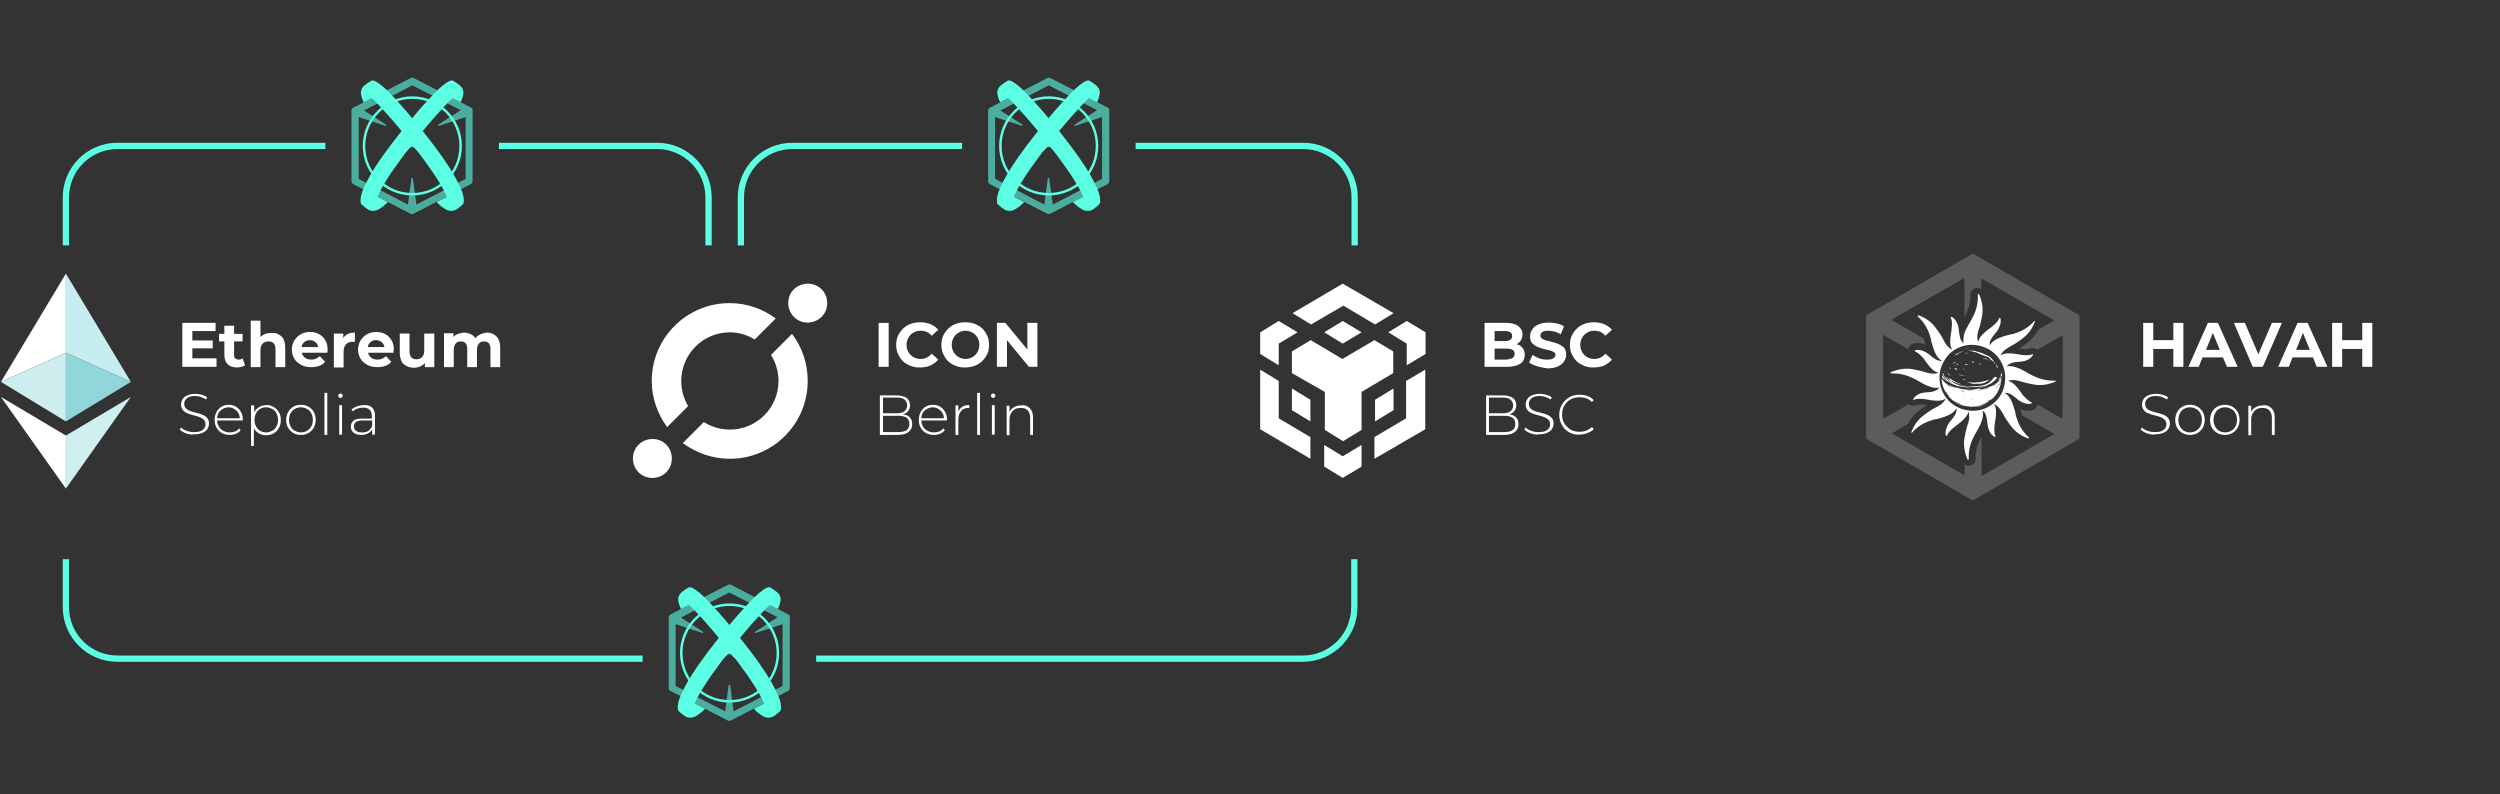 <?xml version="1.0" encoding="utf-8"?>
<!-- Generator: Adobe Illustrator 23.0.1, SVG Export Plug-In . SVG Version: 6.00 Build 0)  -->
<svg version="1.1" id="Capa_1" xmlns="http://www.w3.org/2000/svg" xmlns:xlink="http://www.w3.org/1999/xlink" x="0px" y="0px"
	 viewBox="0 0 796.7 253.1" style="enable-background:new 0 0 796.7 253.1;" xml:space="preserve">
<rect x="0" y="0" width="796.7" height="253.1" fill="#333333" stroke="none"/>
<style type="text/css">
	.st0{fill:#FFFFFF;}
	.st1{fill:#CDEDEE;}
	.st2{fill:#C7EDF0;}
	.st3{fill:#91D6D8;}
	.st4{fill:#CEEEF0;}
	.st5{fill:none;stroke:#5CFFE4;stroke-width:2;stroke-miterlimit:10;}
	.st6{fill:#5CFFE4;}
	.st7{opacity:0.6;}
	.st8{opacity:0.2;}
</style>
<g>
	<g>
		<g>
			<path class="st0" d="M69,114.3v2.6H58.1v-14h10.6v2.6h-7.4v3h6.5v2.5h-6.5v3.2H69z"/>
			<path class="st0" d="M78.1,116.4c-0.3,0.2-0.7,0.4-1.1,0.5s-0.9,0.2-1.4,0.2c-1.3,0-2.3-0.3-3-1c-0.7-0.7-1.1-1.6-1.1-2.9v-4.4
				h-1.7v-2.4h1.7v-2.6h3.1v2.6h2.7v2.4h-2.7v4.4c0,0.5,0.1,0.8,0.4,1c0.2,0.2,0.6,0.4,1,0.4c0.5,0,0.9-0.1,1.3-0.4L78.1,116.4z"/>
			<path class="st0" d="M89.7,107.2c0.8,0.8,1.2,2,1.2,3.6v6.2h-3.1v-5.7c0-0.9-0.2-1.5-0.6-1.9c-0.4-0.4-0.9-0.6-1.6-0.6
				c-0.8,0-1.4,0.2-1.9,0.7c-0.5,0.5-0.7,1.2-0.7,2.2v5.3h-3.1v-14.8H83v5.2c0.4-0.4,0.9-0.7,1.5-1c0.6-0.2,1.2-0.3,1.9-0.3
				C87.8,106,88.8,106.4,89.7,107.2z"/>
			<path class="st0" d="M104.3,112.4h-8.1c0.1,0.7,0.5,1.2,1,1.6s1.2,0.6,2,0.6c0.6,0,1.1-0.1,1.5-0.3c0.4-0.2,0.8-0.4,1.2-0.8
				l1.7,1.8c-1,1.2-2.5,1.7-4.4,1.7c-1.2,0-2.3-0.2-3.2-0.7c-0.9-0.5-1.7-1.1-2.2-2c-0.5-0.8-0.8-1.8-0.8-2.9c0-1.1,0.3-2,0.8-2.9
				c0.5-0.8,1.2-1.5,2.1-2c0.9-0.5,1.8-0.7,2.9-0.7c1.1,0,2,0.2,2.9,0.7c0.9,0.5,1.5,1.1,2,2c0.5,0.8,0.7,1.8,0.7,3
				C104.4,111.6,104.4,111.9,104.3,112.4z M97,109c-0.5,0.4-0.8,0.9-0.9,1.6h5.3c-0.1-0.7-0.4-1.2-0.9-1.6c-0.5-0.4-1.1-0.6-1.8-0.6
				C98.1,108.4,97.5,108.6,97,109z"/>
			<path class="st0" d="M110.9,106.4c0.6-0.3,1.4-0.4,2.2-0.4v2.9c-0.3,0-0.6,0-0.7,0c-0.9,0-1.6,0.3-2.1,0.8s-0.8,1.3-0.8,2.3v5.1
				h-3.1v-10.8h3v1.4C109.8,107.1,110.3,106.7,110.9,106.4z"/>
			<path class="st0" d="M125.4,112.4h-8.1c0.1,0.7,0.5,1.2,1,1.6s1.2,0.6,2,0.6c0.6,0,1.1-0.1,1.5-0.3c0.4-0.2,0.8-0.4,1.2-0.8
				l1.7,1.8c-1,1.2-2.5,1.7-4.4,1.7c-1.2,0-2.3-0.2-3.2-0.7c-0.9-0.5-1.7-1.1-2.2-2c-0.5-0.8-0.8-1.8-0.8-2.9c0-1.1,0.3-2,0.8-2.9
				c0.5-0.8,1.2-1.5,2.1-2c0.9-0.5,1.8-0.7,2.9-0.7c1.1,0,2,0.2,2.9,0.7c0.9,0.5,1.5,1.1,2,2c0.5,0.8,0.7,1.8,0.7,3
				C125.4,111.6,125.4,111.9,125.4,112.4z M118.1,109c-0.5,0.4-0.8,0.9-0.9,1.6h5.3c-0.1-0.7-0.4-1.2-0.9-1.6
				c-0.5-0.4-1.1-0.6-1.8-0.6C119.1,108.4,118.6,108.6,118.1,109z"/>
			<path class="st0" d="M138.4,106.2v10.8h-3v-1.3c-0.4,0.5-0.9,0.8-1.5,1.1c-0.6,0.2-1.2,0.4-1.9,0.4c-1.4,0-2.5-0.4-3.4-1.2
				c-0.8-0.8-1.2-2-1.2-3.6v-6.1h3.1v5.6c0,1.7,0.7,2.6,2.2,2.6c0.7,0,1.3-0.2,1.8-0.7c0.5-0.5,0.7-1.2,0.7-2.2v-5.3H138.4z"/>
			<path class="st0" d="M158.2,107.2c0.8,0.8,1.2,2,1.2,3.6v6.2h-3.1v-5.7c0-0.9-0.2-1.5-0.5-1.9c-0.4-0.4-0.9-0.6-1.5-0.6
				c-0.7,0-1.3,0.2-1.7,0.7c-0.4,0.5-0.6,1.2-0.6,2.1v5.4h-3.1v-5.7c0-1.7-0.7-2.5-2-2.5c-0.7,0-1.3,0.2-1.7,0.7
				c-0.4,0.5-0.6,1.2-0.6,2.1v5.4h-3.1v-10.8h3v1.2c0.4-0.5,0.9-0.8,1.5-1c0.6-0.2,1.2-0.4,1.9-0.4c0.8,0,1.4,0.2,2.1,0.5
				s1.1,0.7,1.5,1.3c0.4-0.6,1-1,1.7-1.3s1.4-0.5,2.2-0.5C156.4,106,157.4,106.4,158.2,107.2z"/>
			<path class="st0" d="M59.3,138.1c-0.8-0.3-1.5-0.7-2-1.2l0.4-0.7c0.4,0.5,1,0.8,1.8,1.1s1.5,0.4,2.4,0.4c1.2,0,2.1-0.2,2.7-0.7
				s0.9-1,0.9-1.8c0-0.6-0.2-1-0.5-1.4c-0.3-0.3-0.7-0.6-1.2-0.8c-0.5-0.2-1.1-0.4-1.9-0.6c-0.9-0.2-1.7-0.5-2.2-0.7s-1-0.5-1.4-1
				c-0.4-0.5-0.6-1.1-0.6-1.8c0-0.6,0.2-1.2,0.5-1.7c0.3-0.5,0.8-0.9,1.5-1.2c0.7-0.3,1.5-0.5,2.5-0.5c0.7,0,1.4,0.1,2.1,0.3
				s1.3,0.5,1.7,0.8l-0.3,0.7c-0.5-0.3-1.1-0.6-1.7-0.8c-0.6-0.2-1.2-0.3-1.8-0.3c-1.2,0-2,0.2-2.6,0.7c-0.6,0.5-0.9,1.1-0.9,1.8
				c0,0.6,0.2,1,0.5,1.4c0.3,0.3,0.7,0.6,1.2,0.8c0.5,0.2,1.1,0.4,2,0.6c0.9,0.2,1.7,0.5,2.2,0.7s1,0.5,1.4,1c0.4,0.4,0.6,1,0.6,1.8
				c0,0.6-0.2,1.2-0.5,1.7c-0.3,0.5-0.8,0.9-1.5,1.2c-0.7,0.3-1.5,0.5-2.5,0.5C61.1,138.6,60.2,138.4,59.3,138.1z"/>
			<path class="st0" d="M77.3,134h-8.1c0,0.7,0.2,1.4,0.6,2c0.3,0.6,0.8,1,1.4,1.3c0.6,0.3,1.3,0.5,2,0.5c0.6,0,1.2-0.1,1.7-0.3
				c0.5-0.2,1-0.5,1.3-1l0.5,0.6c-0.4,0.5-0.9,0.9-1.5,1.1c-0.6,0.3-1.3,0.4-2,0.4c-0.9,0-1.8-0.2-2.5-0.6c-0.7-0.4-1.3-1-1.7-1.7
				c-0.4-0.7-0.6-1.5-0.6-2.5c0-0.9,0.2-1.7,0.6-2.5c0.4-0.7,0.9-1.3,1.6-1.7c0.7-0.4,1.5-0.6,2.3-0.6s1.6,0.2,2.3,0.6
				c0.7,0.4,1.2,1,1.6,1.7c0.4,0.7,0.6,1.5,0.6,2.4L77.3,134z M71,130.3c-0.5,0.3-1,0.7-1.3,1.2c-0.3,0.5-0.5,1.1-0.5,1.8h7.2
				c0-0.7-0.2-1.3-0.5-1.8c-0.3-0.5-0.8-0.9-1.3-1.2c-0.5-0.3-1.1-0.5-1.8-0.5S71.6,130,71,130.3z"/>
			<path class="st0" d="M87.2,129.7c0.7,0.4,1.3,1,1.7,1.7c0.4,0.7,0.6,1.5,0.6,2.5c0,0.9-0.2,1.7-0.6,2.5c-0.4,0.7-1,1.3-1.7,1.7
				c-0.7,0.4-1.5,0.6-2.4,0.6c-0.8,0-1.6-0.2-2.3-0.6c-0.7-0.4-1.2-0.9-1.6-1.6v5.6h-0.9v-12.9H81v2.2c0.4-0.7,0.9-1.3,1.6-1.7
				c0.7-0.4,1.4-0.6,2.3-0.6C85.7,129,86.5,129.3,87.2,129.7z M86.7,137.3c0.6-0.3,1-0.8,1.4-1.4c0.3-0.6,0.5-1.3,0.5-2.1
				c0-0.8-0.2-1.5-0.5-2.1c-0.3-0.6-0.8-1.1-1.4-1.4c-0.6-0.3-1.2-0.5-1.9-0.5c-0.7,0-1.4,0.2-1.9,0.5s-1,0.8-1.3,1.4
				c-0.3,0.6-0.5,1.3-0.5,2.1c0,0.8,0.2,1.5,0.5,2.1c0.3,0.6,0.8,1.1,1.3,1.4s1.2,0.5,1.9,0.5C85.5,137.8,86.1,137.6,86.7,137.3z"/>
			<path class="st0" d="M93.5,138c-0.7-0.4-1.3-1-1.7-1.7c-0.4-0.7-0.6-1.5-0.6-2.5c0-0.9,0.2-1.7,0.6-2.5c0.4-0.7,1-1.3,1.7-1.7
				c0.7-0.4,1.5-0.6,2.4-0.6c0.9,0,1.7,0.2,2.4,0.6c0.7,0.4,1.3,1,1.7,1.7c0.4,0.7,0.6,1.5,0.6,2.5c0,0.9-0.2,1.7-0.6,2.5
				c-0.4,0.7-1,1.3-1.7,1.7s-1.5,0.6-2.4,0.6C95,138.6,94.2,138.4,93.5,138z M97.8,137.3c0.6-0.3,1-0.8,1.4-1.4
				c0.3-0.6,0.5-1.3,0.5-2.1c0-0.8-0.2-1.5-0.5-2.1c-0.3-0.6-0.8-1.1-1.4-1.4c-0.6-0.3-1.2-0.5-1.9-0.5c-0.7,0-1.4,0.2-1.9,0.5
				c-0.6,0.3-1,0.8-1.4,1.4c-0.3,0.6-0.5,1.3-0.5,2.1c0,0.8,0.2,1.5,0.5,2.1c0.3,0.6,0.8,1.1,1.4,1.4c0.6,0.3,1.2,0.5,1.9,0.5
				C96.6,137.8,97.3,137.6,97.8,137.3z"/>
			<path class="st0" d="M103.4,125.2h0.9v13.4h-0.9V125.2z"/>
			<path class="st0" d="M108,126.6c-0.1-0.1-0.2-0.3-0.2-0.5c0-0.2,0.1-0.4,0.2-0.5c0.1-0.1,0.3-0.2,0.5-0.2s0.4,0.1,0.5,0.2
				c0.1,0.1,0.2,0.3,0.2,0.5s-0.1,0.4-0.2,0.5c-0.1,0.1-0.3,0.2-0.5,0.2S108.2,126.8,108,126.6z M108.1,129.1h0.9v9.4h-0.9V129.1z"
				/>
			<path class="st0" d="M118.6,129.9c0.6,0.6,0.9,1.5,0.9,2.6v6h-0.9v-1.7c-0.3,0.6-0.7,1-1.3,1.3c-0.6,0.3-1.3,0.5-2.1,0.5
				c-1,0-1.9-0.2-2.5-0.7c-0.6-0.5-0.9-1.1-0.9-1.9c0-0.8,0.3-1.4,0.8-1.9c0.6-0.5,1.4-0.7,2.7-0.7h3.2v-0.8c0-0.9-0.2-1.5-0.7-2
				s-1.2-0.7-2.1-0.7c-0.6,0-1.2,0.1-1.8,0.3c-0.6,0.2-1.1,0.5-1.4,0.9l-0.5-0.6c0.5-0.4,1-0.7,1.7-1c0.7-0.2,1.4-0.4,2.1-0.4
				C117.1,129,118,129.3,118.6,129.9z M117.4,137.3c0.5-0.4,1-0.9,1.2-1.6V134h-3.2c-0.9,0-1.6,0.2-2,0.5s-0.6,0.8-0.6,1.4
				c0,0.6,0.2,1.1,0.7,1.4c0.5,0.4,1.1,0.5,1.9,0.5C116.2,137.8,116.9,137.7,117.4,137.3z"/>
		</g>
	</g>
	<g>
		<g>
			<path class="st0" d="M280,102.9h3.2v14H280V102.9z"/>
			<path class="st0" d="M289.3,116.2c-1.2-0.6-2.1-1.5-2.7-2.6c-0.7-1.1-1-2.3-1-3.7s0.3-2.6,1-3.7c0.7-1.1,1.6-2,2.7-2.6
				c1.2-0.6,2.5-0.9,3.9-0.9c1.2,0,2.3,0.2,3.3,0.6c1,0.4,1.8,1,2.5,1.8l-2.1,1.9c-0.9-1.1-2.1-1.6-3.5-1.6c-0.9,0-1.6,0.2-2.3,0.6
				c-0.7,0.4-1.2,0.9-1.6,1.6c-0.4,0.7-0.6,1.5-0.6,2.3c0,0.9,0.2,1.6,0.6,2.3c0.4,0.7,0.9,1.2,1.6,1.6c0.7,0.4,1.5,0.6,2.3,0.6
				c1.4,0,2.6-0.6,3.5-1.7l2.1,1.9c-0.7,0.8-1.5,1.4-2.5,1.9c-1,0.4-2.1,0.6-3.3,0.6C291.8,117.2,290.5,116.8,289.3,116.2z"/>
			<path class="st0" d="M303.7,116.2c-1.2-0.6-2.1-1.5-2.7-2.6c-0.7-1.1-1-2.3-1-3.7s0.3-2.6,1-3.7c0.7-1.1,1.6-2,2.7-2.6
				s2.5-0.9,3.9-0.9c1.5,0,2.8,0.3,3.9,0.9c1.2,0.6,2.1,1.5,2.7,2.6c0.7,1.1,1,2.3,1,3.7s-0.3,2.6-1,3.7c-0.7,1.1-1.6,2-2.7,2.6
				c-1.2,0.6-2.5,0.9-3.9,0.9C306.2,117.2,304.9,116.8,303.7,116.2z M309.9,113.8c0.7-0.4,1.2-0.9,1.6-1.6c0.4-0.7,0.6-1.5,0.6-2.3
				c0-0.9-0.2-1.6-0.6-2.3c-0.4-0.7-0.9-1.2-1.6-1.6s-1.4-0.6-2.2-0.6c-0.8,0-1.6,0.2-2.2,0.6c-0.7,0.4-1.2,0.9-1.6,1.6
				c-0.4,0.7-0.6,1.5-0.6,2.3c0,0.9,0.2,1.6,0.6,2.3c0.4,0.7,0.9,1.2,1.6,1.6c0.7,0.4,1.4,0.6,2.2,0.6
				C308.5,114.4,309.2,114.2,309.9,113.8z"/>
			<path class="st0" d="M330.6,102.9v14h-2.7l-7-8.5v8.5h-3.2v-14h2.7l7,8.5v-8.5H330.6z"/>
			<path class="st0" d="M290,133.1c0.5,0.5,0.7,1.2,0.7,2.1c0,1.1-0.4,1.9-1.2,2.5c-0.8,0.6-1.9,0.9-3.5,0.9h-5.6v-12.6h5.3
				c1.4,0,2.4,0.3,3.2,0.8c0.8,0.6,1.1,1.4,1.1,2.4c0,0.7-0.2,1.3-0.6,1.8s-0.9,0.8-1.5,1.1C288.9,132.2,289.6,132.5,290,133.1z
				 M281.4,126.7v5h4.3c1.1,0,2-0.2,2.5-0.6s0.9-1.1,0.9-1.9c0-0.8-0.3-1.4-0.9-1.9s-1.4-0.6-2.5-0.6H281.4z M288.9,137.1
				c0.6-0.4,0.9-1.1,0.9-2c0-0.9-0.3-1.5-0.9-2c-0.6-0.4-1.6-0.6-2.8-0.6h-4.7v5.2h4.7C287.3,137.7,288.3,137.5,288.9,137.1z"/>
			<path class="st0" d="M301.7,134h-8.1c0,0.7,0.2,1.4,0.6,2c0.3,0.6,0.8,1,1.4,1.3c0.6,0.3,1.3,0.5,2,0.5c0.6,0,1.2-0.1,1.7-0.3
				c0.5-0.2,1-0.5,1.3-1l0.5,0.6c-0.4,0.5-0.9,0.9-1.5,1.1c-0.6,0.3-1.3,0.4-2,0.4c-0.9,0-1.8-0.2-2.5-0.6c-0.7-0.4-1.3-1-1.7-1.7
				c-0.4-0.7-0.6-1.5-0.6-2.5c0-0.9,0.2-1.7,0.6-2.5c0.4-0.7,0.9-1.3,1.6-1.7c0.7-0.4,1.5-0.6,2.3-0.6c0.9,0,1.6,0.2,2.3,0.6
				c0.7,0.4,1.2,1,1.6,1.7c0.4,0.7,0.6,1.5,0.6,2.4L301.7,134z M295.4,130.3c-0.5,0.3-1,0.7-1.3,1.2c-0.3,0.5-0.5,1.1-0.5,1.8h7.2
				c0-0.7-0.2-1.3-0.5-1.8c-0.3-0.5-0.8-0.9-1.3-1.2s-1.1-0.5-1.8-0.5S296,130,295.4,130.3z"/>
			<path class="st0" d="M306.7,129.6c0.6-0.4,1.4-0.5,2.2-0.5v0.9l-0.2,0c-1,0-1.9,0.3-2.4,1c-0.6,0.7-0.9,1.6-0.9,2.7v4.9h-0.9
				v-9.4h0.9v2.1C305.6,130.5,306.1,130,306.7,129.6z"/>
			<path class="st0" d="M311.4,125.2h0.9v13.4h-0.9V125.2z"/>
			<path class="st0" d="M316,126.6c-0.1-0.1-0.2-0.3-0.2-0.5c0-0.2,0.1-0.4,0.2-0.5c0.1-0.1,0.3-0.2,0.5-0.2c0.2,0,0.4,0.1,0.5,0.2
				c0.1,0.1,0.2,0.3,0.2,0.5s-0.1,0.4-0.2,0.5c-0.1,0.1-0.3,0.2-0.5,0.2C316.4,126.8,316.2,126.8,316,126.6z M316.1,129.1h0.9v9.4
				h-0.9V129.1z"/>
			<path class="st0" d="M328.2,130.1c0.7,0.7,1,1.7,1,3v5.5h-0.9v-5.4c0-1.1-0.3-1.9-0.8-2.4c-0.5-0.6-1.3-0.8-2.2-0.8
				c-1.1,0-2,0.3-2.6,1s-1,1.5-1,2.7v5h-0.9v-9.4h0.9v2c0.3-0.7,0.8-1.2,1.4-1.5c0.6-0.4,1.4-0.6,2.3-0.6
				C326.6,129,327.5,129.4,328.2,130.1z"/>
		</g>
	</g>
	<g>
		<g>
			<path class="st0" d="M695.8,102.9v14h-3.2v-5.7h-6.4v5.7H683v-14h3.2v5.5h6.4v-5.5H695.8z"/>
			<path class="st0" d="M708.4,113.9h-6.5l-1.2,3h-3.3l6.2-14h3.2l6.3,14h-3.4L708.4,113.9z M707.4,111.5l-2.2-5.4l-2.2,5.4H707.4z"
				/>
			<path class="st0" d="M727.2,102.9l-6.1,14h-3.2l-6-14h3.5l4.3,10l4.3-10H727.2z"/>
			<path class="st0" d="M737.1,113.9h-6.5l-1.2,3H726l6.2-14h3.2l6.3,14h-3.4L737.1,113.9z M736.1,111.5l-2.2-5.4l-2.2,5.4H736.1z"
				/>
			<path class="st0" d="M756,102.9v14h-3.2v-5.7h-6.4v5.7h-3.2v-14h3.2v5.5h6.4v-5.5H756z"/>
			<path class="st0" d="M684.2,138.1c-0.8-0.3-1.5-0.7-2-1.2l0.4-0.7c0.4,0.5,1,0.8,1.8,1.1s1.5,0.4,2.4,0.4c1.2,0,2.1-0.2,2.7-0.7
				s0.9-1,0.9-1.8c0-0.6-0.2-1-0.5-1.4c-0.3-0.3-0.7-0.6-1.2-0.8c-0.5-0.2-1.1-0.4-1.9-0.6c-0.9-0.2-1.7-0.5-2.2-0.7
				c-0.6-0.2-1-0.5-1.4-1s-0.6-1.1-0.6-1.8c0-0.6,0.2-1.2,0.5-1.7c0.3-0.5,0.8-0.9,1.5-1.2c0.7-0.3,1.5-0.5,2.5-0.5
				c0.7,0,1.4,0.1,2.1,0.3c0.7,0.2,1.3,0.5,1.7,0.8l-0.3,0.7c-0.5-0.3-1.1-0.6-1.7-0.8c-0.6-0.2-1.2-0.3-1.8-0.3
				c-1.2,0-2,0.2-2.6,0.7c-0.6,0.5-0.9,1.1-0.9,1.8c0,0.6,0.2,1,0.5,1.4s0.7,0.6,1.2,0.8c0.5,0.2,1.1,0.4,2,0.6
				c0.9,0.2,1.7,0.5,2.2,0.7s1,0.5,1.4,1c0.4,0.4,0.6,1,0.6,1.8c0,0.6-0.2,1.2-0.5,1.7c-0.3,0.5-0.8,0.9-1.5,1.2
				c-0.7,0.3-1.5,0.5-2.5,0.5C685.9,138.6,685.1,138.4,684.2,138.1z"/>
			<path class="st0" d="M695.5,138c-0.7-0.4-1.3-1-1.7-1.7c-0.4-0.7-0.6-1.5-0.6-2.5c0-0.9,0.2-1.7,0.6-2.5c0.4-0.7,1-1.3,1.7-1.7
				c0.7-0.4,1.5-0.6,2.4-0.6c0.9,0,1.7,0.2,2.4,0.6c0.7,0.4,1.3,1,1.7,1.7c0.4,0.7,0.6,1.5,0.6,2.5c0,0.9-0.2,1.7-0.6,2.5
				c-0.4,0.7-1,1.3-1.7,1.7c-0.7,0.4-1.5,0.6-2.4,0.6C697,138.6,696.2,138.4,695.5,138z M699.8,137.3c0.6-0.3,1-0.8,1.4-1.4
				c0.3-0.6,0.5-1.3,0.5-2.1c0-0.8-0.2-1.5-0.5-2.1c-0.3-0.6-0.8-1.1-1.4-1.4c-0.6-0.3-1.2-0.5-1.9-0.5s-1.4,0.2-1.9,0.5
				c-0.6,0.3-1,0.8-1.3,1.4c-0.3,0.6-0.5,1.3-0.5,2.1c0,0.8,0.2,1.5,0.5,2.1c0.3,0.6,0.8,1.1,1.3,1.4c0.6,0.3,1.2,0.5,1.9,0.5
				S699.3,137.6,699.8,137.3z"/>
			<path class="st0" d="M706.6,138c-0.7-0.4-1.3-1-1.7-1.7c-0.4-0.7-0.6-1.5-0.6-2.5c0-0.9,0.2-1.7,0.6-2.5c0.4-0.7,1-1.3,1.7-1.7
				c0.7-0.4,1.5-0.6,2.4-0.6c0.9,0,1.7,0.2,2.4,0.6c0.7,0.4,1.3,1,1.7,1.7c0.4,0.7,0.6,1.5,0.6,2.5c0,0.9-0.2,1.7-0.6,2.5
				c-0.4,0.7-1,1.3-1.7,1.7c-0.7,0.4-1.5,0.6-2.4,0.6C708.2,138.6,707.4,138.4,706.6,138z M711,137.3c0.6-0.3,1-0.8,1.4-1.4
				c0.3-0.6,0.5-1.3,0.5-2.1c0-0.8-0.2-1.5-0.5-2.1c-0.3-0.6-0.8-1.1-1.4-1.4c-0.6-0.3-1.2-0.5-1.9-0.5s-1.4,0.2-1.9,0.5
				c-0.6,0.3-1,0.8-1.3,1.4c-0.3,0.6-0.5,1.3-0.5,2.1c0,0.8,0.2,1.5,0.5,2.1c0.3,0.6,0.8,1.1,1.3,1.4c0.6,0.3,1.2,0.5,1.9,0.5
				S710.4,137.6,711,137.3z"/>
			<path class="st0" d="M723.9,130.1c0.7,0.7,1,1.7,1,3v5.5H724v-5.4c0-1.1-0.3-1.9-0.8-2.4c-0.5-0.6-1.3-0.8-2.2-0.8
				c-1.1,0-2,0.3-2.6,1s-1,1.5-1,2.7v5h-0.9v-9.4h0.9v2c0.3-0.7,0.8-1.2,1.4-1.5c0.6-0.4,1.4-0.6,2.3-0.6
				C722.3,129,723.2,129.4,723.9,130.1z"/>
		</g>
	</g>
	<g>
		<g>
			<g>
				<g>
					<polygon class="st0" points="21,87.2 21,112.4 0.3,121.7 					"/>
					<polygon class="st1" points="21,112.4 21,134.3 0.3,121.7 					"/>
					<polygon class="st0" points="21,138.8 21,155.7 0.3,126.5 					"/>
				</g>
				<g>
					<polygon class="st2" points="21,87.2 21,112.4 41.7,121.7 					"/>
					<polygon class="st3" points="21,112.4 21,134.3 41.7,121.7 					"/>
					<polygon class="st4" points="21,138.8 21,155.7 41.7,126.5 					"/>
				</g>
			</g>
		</g>
	</g>
	<g>
		<g>
			<g>
				<path class="st0" d="M257.6,90.4c3.4,0.1,6.1,2.8,6,6.3c0,3.4-2.8,6.1-6.3,6.1c-3.4,0-6.1-2.8-6.1-6.2
					C251.2,93,254,90.4,257.6,90.4z"/>
			</g>
			<g>
				<path class="st0" d="M252.4,106.4c3.2,4.2,5,9.4,5,15c0,13.7-11.1,24.8-24.8,24.8c-5.6,0-10.8-1.9-15-5l6.7-6.7
					c2.4,1.5,5.2,2.4,8.3,2.4c8.5,0,15.5-6.9,15.5-15.5c0-3-0.9-5.9-2.4-8.3L252.4,106.4z"/>
			</g>
			<g>
				<path class="st0" d="M232.6,105.9c-8.5,0-15.5,6.9-15.5,15.5c0,2.9,0.8,5.7,2.2,8l-6.7,6.7c-3-4.1-4.9-9.2-4.9-14.7
					c0-13.7,11.1-24.8,24.8-24.8c5.5,0,10.6,1.8,14.7,4.9l-6.7,6.7C238.3,106.8,235.5,105.9,232.6,105.9z"/>
			</g>
			<g>
				<path class="st0" d="M208,139.9c3.4,0,6.1,2.7,6.1,6.2c0,3.5-2.7,6.2-6.2,6.2c-3.5,0-6.2-2.7-6.2-6.3
					C201.8,142.5,204.5,139.9,208,139.9z"/>
			</g>
		</g>
	</g>
	<path class="st5" d="M103.7,46.5H37.4c-9.1,0-16.4,7.4-16.4,16.4v15.3"/>
	<path class="st5" d="M225.8,78.2V62.9c0-9.1-7.4-16.4-16.4-16.4H159"/>
	<path class="st5" d="M260.1,209.9h155.1c9.1,0,16.4-7.4,16.4-16.4v-15.3"/>
	<path class="st5" d="M21,178.2v15.3c0,9.1,7.4,16.4,16.4,16.4h167.4"/>
	<g>
		<g>
			<g>
				<path class="st6" d="M131.4,62.3c-8.7,0-15.8-7.1-15.8-15.8s7.1-15.8,15.8-15.8s15.8,7.1,15.8,15.8S140.1,62.3,131.4,62.3z
					 M131.4,31.5c-8.3,0-15,6.7-15,15s6.7,15,15,15s15-6.7,15-15S139.6,31.5,131.4,31.5z"/>
			</g>
			<path class="st6" d="M142.9,26c-0.6,0.3-1.2,0.8-2,1.4c-1.3,1.1-2.9,2.7-4.8,4.8c-3.6,3.9-8,9.3-11.8,14.3
				c-3.7,4.9-6.3,9-7.8,12.2c-0.8,1.6-1.3,2.9-1.5,4c-0.1,0.6-0.1,1.1-0.1,1.6c0,0.4,0.2,0.8,0.5,1c0.5,0.5,1.1,0.9,1.6,1.3
				c1.1,0.8,2.5,0.8,3.7,0.1c0,0,0,0,0,0c0.9-0.5,2-1.4,2.9-2.3l-3.3-1.7c1.2-2.9,3.8-7.1,8.2-13c3.2-4.3,7-9,10.2-12.6
				c2.2-2.4,4.1-4.6,5.5-5.8l2.6,1.3c0.3-0.7,0.7-1.7,0.8-2.4c0,0,0,0,0,0c0.3-1.1-0.2-2.3-1.1-3c-0.6-0.5-1.3-1-2-1.4
				c-0.3-0.2-0.6-0.2-0.9-0.1C143.5,25.7,143.2,25.8,142.9,26z"/>
			<path class="st6" d="M119.8,26c0.6,0.3,1.2,0.8,2,1.4c1.3,1.1,2.9,2.7,4.8,4.8c3.6,3.9,8,9.3,11.8,14.3c3.7,4.9,6.3,9,7.8,12.2
				c0.8,1.6,1.3,2.9,1.5,4c0.1,0.6,0.1,1.1,0.1,1.6c0,0.4-0.2,0.8-0.5,1c-0.5,0.5-1.1,0.9-1.6,1.3c-1.1,0.8-2.5,0.8-3.7,0.1
				c0,0,0,0,0,0c-0.9-0.5-2-1.4-2.9-2.3l3.3-1.7c-1.2-2.9-3.8-7.1-8.2-13c-3.2-4.3-7-9-10.2-12.6c-2.2-2.4-4.1-4.6-5.5-5.8l-2.6,1.3
				c-0.3-0.7-0.7-1.7-0.8-2.4c0,0,0,0,0,0c-0.3-1.1,0.2-2.3,1.1-3c0.6-0.5,1.3-1,2-1.4c0.3-0.2,0.6-0.2,0.9-0.1
				C119.2,25.7,119.5,25.8,119.8,26z"/>
			<g class="st7">
				<g>
					<path class="st6" d="M150.1,34.3l-18.2-9.4c-0.3-0.2-0.7-0.2-1.1,0l-18.2,9.4c-0.4,0.2-0.6,0.6-0.6,1v22.4c0,0.4,0.2,0.8,0.6,1
						l18.2,9.4c0.2,0.1,0.3,0.1,0.5,0.1c0.2,0,0.4,0,0.5-0.1l18.2-9.4c0.4-0.2,0.6-0.6,0.6-1V35.3C150.8,34.9,150.5,34.5,150.1,34.3
						z M132.7,65.2l-1.1-8.3c0-0.3-0.4-0.3-0.5,0l-1.1,8.3L114.3,57V37.3l8.5,2.8c0.3,0.1,0.4-0.3,0.2-0.4l-7-4.5l15.4-8l15.4,7.9
						l-7.1,4.6c-0.2,0.1-0.1,0.5,0.2,0.4l8.5-2.8V57L132.7,65.2z"/>
				</g>
			</g>
			<path class="st6" d="M129.6,48.2c1.6-1.9,1.9-1.9,3.4,0c0.5,0-1.7-4.3-1.7-4.3S129.4,48.2,129.6,48.2z"/>
		</g>
	</g>
	<path class="st5" d="M306.6,46.5h-54.1c-9.1,0-16.4,7.4-16.4,16.4v15.3"/>
	<path class="st5" d="M431.7,78.2V62.9c0-9.1-7.4-16.4-16.4-16.4h-53.4"/>
	<g>
		<g>
			<g>
				<path class="st6" d="M334.2,62.3c-8.7,0-15.8-7.1-15.8-15.8s7.1-15.8,15.8-15.8c8.7,0,15.8,7.1,15.8,15.8S343,62.3,334.2,62.3z
					 M334.2,31.5c-8.3,0-15,6.7-15,15s6.7,15,15,15c8.3,0,15-6.7,15-15S342.5,31.5,334.2,31.5z"/>
			</g>
			<path class="st6" d="M345.7,26c-0.6,0.3-1.2,0.8-2,1.4c-1.3,1.1-2.9,2.7-4.8,4.8c-3.6,3.9-8,9.3-11.8,14.3
				c-3.7,4.9-6.3,9-7.8,12.2c-0.8,1.6-1.3,2.9-1.5,4c-0.1,0.6-0.1,1.1-0.1,1.6c0,0.4,0.2,0.8,0.5,1c0.5,0.5,1.1,0.9,1.6,1.3
				c1.1,0.8,2.5,0.8,3.7,0.1c0,0,0,0,0,0c0.9-0.5,2-1.4,2.9-2.3l-3.3-1.7c1.2-2.9,3.8-7.1,8.2-13c3.2-4.3,7-9,10.2-12.6
				c2.2-2.4,4.1-4.6,5.5-5.8l2.6,1.3c0.3-0.7,0.7-1.7,0.8-2.4c0,0,0,0,0,0c0.3-1.1-0.2-2.3-1.1-3c-0.6-0.5-1.3-1-2-1.4
				c-0.3-0.2-0.6-0.2-0.9-0.1C346.3,25.7,346,25.8,345.7,26z"/>
			<path class="st6" d="M322.6,26c0.6,0.3,1.2,0.8,2,1.4c1.3,1.1,2.9,2.7,4.8,4.8c3.6,3.9,8,9.3,11.8,14.3c3.7,4.9,6.3,9,7.8,12.2
				c0.8,1.6,1.3,2.9,1.5,4c0.1,0.6,0.1,1.1,0.1,1.6c0,0.4-0.2,0.8-0.5,1c-0.5,0.5-1.1,0.9-1.6,1.3c-1.1,0.8-2.5,0.8-3.7,0.1
				c0,0,0,0,0,0c-0.9-0.5-2-1.4-2.9-2.3l3.3-1.7c-1.2-2.9-3.8-7.1-8.2-13c-3.2-4.3-7-9-10.2-12.6c-2.2-2.4-4.1-4.6-5.5-5.8l-2.6,1.3
				c-0.3-0.7-0.7-1.7-0.8-2.4c0,0,0,0,0,0c-0.3-1.1,0.2-2.3,1.1-3c0.6-0.5,1.3-1,2-1.4c0.3-0.2,0.6-0.2,0.9-0.1
				C322,25.7,322.3,25.8,322.6,26z"/>
			<g class="st7">
				<g>
					<path class="st6" d="M353,34.3l-18.2-9.4c-0.3-0.2-0.7-0.2-1.1,0l-18.2,9.4c-0.4,0.2-0.6,0.6-0.6,1v22.4c0,0.4,0.2,0.8,0.6,1
						l18.2,9.4c0.2,0.1,0.3,0.1,0.5,0.1c0.2,0,0.4,0,0.5-0.1l18.2-9.4c0.4-0.2,0.6-0.6,0.6-1V35.3C353.6,34.9,353.4,34.5,353,34.3z
						 M335.5,65.2l-1.1-8.3c0-0.3-0.4-0.3-0.5,0l-1.1,8.3L317.1,57V37.3l8.5,2.8c0.3,0.1,0.4-0.3,0.2-0.4l-7-4.5l15.4-8l15.4,7.9
						l-7.1,4.6c-0.2,0.1-0.1,0.5,0.2,0.4l8.5-2.8V57L335.5,65.2z"/>
				</g>
			</g>
			<path class="st6" d="M332.5,48.2c1.6-1.9,1.9-1.9,3.4,0c0.5,0-1.7-4.3-1.7-4.3S332.2,48.2,332.5,48.2z"/>
		</g>
	</g>
	<g>
		<g>
			<g>
				<path class="st6" d="M232.5,223.9c-8.7,0-15.8-7.1-15.8-15.8s7.1-15.8,15.8-15.8c8.7,0,15.8,7.1,15.8,15.8
					S241.2,223.9,232.5,223.9z M232.5,193.1c-8.3,0-15,6.7-15,15s6.7,15,15,15c8.3,0,15-6.7,15-15S240.7,193.1,232.5,193.1z"/>
			</g>
			<path class="st6" d="M244,187.5c-0.6,0.3-1.2,0.8-2,1.4c-1.3,1.1-2.9,2.7-4.8,4.8c-3.6,3.9-8,9.3-11.8,14.3
				c-3.7,4.9-6.3,9-7.8,12.2c-0.8,1.6-1.3,2.9-1.5,4c-0.1,0.6-0.1,1.1-0.1,1.6c0,0.4,0.2,0.8,0.5,1c0.5,0.5,1.1,0.9,1.6,1.3
				c1.1,0.8,2.5,0.8,3.7,0.1c0,0,0,0,0,0c0.9-0.5,2-1.4,2.9-2.3l-3.3-1.7c1.2-2.9,3.8-7.1,8.2-13c3.2-4.3,7-9,10.2-12.6
				c2.2-2.4,4.1-4.6,5.5-5.8l2.6,1.3c0.3-0.7,0.7-1.7,0.8-2.4c0,0,0,0,0,0c0.3-1.1-0.2-2.3-1.1-3c-0.6-0.5-1.3-1-2-1.4
				c-0.3-0.2-0.6-0.2-0.9-0.1C244.6,187.2,244.3,187.3,244,187.5z"/>
			<path class="st6" d="M220.9,187.5c0.6,0.3,1.2,0.8,2,1.4c1.3,1.1,2.9,2.7,4.8,4.8c3.6,3.9,8,9.3,11.8,14.3
				c3.7,4.9,6.3,9,7.8,12.2c0.8,1.6,1.3,2.9,1.5,4c0.1,0.6,0.1,1.1,0.1,1.6c0,0.4-0.2,0.8-0.5,1c-0.5,0.5-1.1,0.9-1.6,1.3
				c-1.1,0.8-2.5,0.8-3.7,0.1c0,0,0,0,0,0c-0.9-0.5-2-1.4-2.9-2.3l3.3-1.7c-1.2-2.9-3.8-7.1-8.2-13c-3.2-4.3-7-9-10.2-12.6
				c-2.2-2.4-4.1-4.6-5.5-5.8l-2.6,1.3c-0.3-0.7-0.7-1.7-0.8-2.4c0,0,0,0,0,0c-0.3-1.1,0.2-2.3,1.1-3c0.6-0.5,1.3-1,2-1.4
				c0.3-0.2,0.6-0.2,0.9-0.1C220.3,187.2,220.6,187.3,220.9,187.5z"/>
			<g class="st7">
				<g>
					<path class="st6" d="M251.2,195.8l-18.2-9.4c-0.3-0.2-0.7-0.2-1.1,0l-18.2,9.4c-0.4,0.2-0.6,0.6-0.6,1v22.4
						c0,0.4,0.2,0.8,0.6,1l18.2,9.4c0.2,0.1,0.3,0.1,0.5,0.1c0.2,0,0.4,0,0.5-0.1l18.2-9.4c0.4-0.2,0.6-0.6,0.6-1v-22.4
						C251.9,196.4,251.6,196,251.2,195.8z M233.8,226.7l-1.1-8.3c0-0.3-0.4-0.3-0.5,0l-1.1,8.3l-15.8-8.1v-19.7l8.5,2.8
						c0.3,0.1,0.4-0.3,0.2-0.4l-7-4.5l15.4-8l15.4,7.9l-7.1,4.6c-0.2,0.1-0.1,0.5,0.2,0.4l8.5-2.8v19.7L233.8,226.7z"/>
				</g>
			</g>
			<path class="st6" d="M230.7,209.8c1.6-1.9,1.9-1.9,3.4,0c0.5,0-1.7-4.3-1.7-4.3S230.5,209.8,230.7,209.8z"/>
		</g>
	</g>
	<g>
		<g class="st8">
			<path class="st0" d="M628.7,80.8l-34,19.7v39.3l34,19.7l34-19.7l0-39.3L628.7,80.8z M657.3,133.5l-8-4.6c-0.1,0.3-0.2,0.7-0.4,1
				c-0.3,0.4-0.7,0.6-1.1,0.8c-0.5,0.1-0.9,0.2-1.4,0.2c-0.9,0-1.8-0.2-2.6-0.6c0.1,0.3,0.1,0.5,0.2,0.8l0,0
				c0.1,0.4,0.2,0.8,0.3,1.2l10.4,6l-23.2,13.4v-12.5c-0.3,0.5-0.5,0.9-0.7,1.3c-0.9,1.8-1.3,3.8-1.2,5.7l0,0l0,0l0,0
				c0,0.5-0.2,1.1-0.5,1.5c-0.4,0.4-0.8,0.7-1.4,0.7l0,0l0,0l0,0c-0.1,0-0.2,0-0.3,0c-0.5,0-0.9-0.2-1.3-0.5v3.6l-23.2-13.4l5.1-3
				c0.5-0.9,1-1.7,1.6-2.4c0.7-0.8,1.4-1.5,2.3-2.1l0.1-0.1c0.7-0.5,1.3-1,2-1.4c-0.7-0.1-1.4-0.2-2-0.2c-0.5,0-0.9,0.1-1.3,0.2
				c-0.3,0.1-0.6,0.2-0.9,0.2c-0.3,0-0.7-0.1-1-0.2c-0.2-0.1-0.4-0.2-0.5-0.3l-8.2,4.7v-26.8l8,4.6c0.1-0.3,0.2-0.7,0.4-1
				c0.3-0.4,0.7-0.6,1.1-0.8c0.5-0.1,0.9-0.2,1.4-0.2c0.9,0,1.8,0.2,2.6,0.6c-0.1-0.3-0.1-0.5-0.2-0.8l0,0l0,0l0,0l0,0
				c-0.1-0.4-0.2-0.8-0.3-1.2l-10.4-6L626,88.6v12.5c0.3-0.5,0.5-0.9,0.7-1.4c0.9-1.8,1.3-3.8,1.2-5.7l0,0l0,0l0,0v0l0,0
				c0-0.5,0.2-1.1,0.5-1.5c0.4-0.4,0.8-0.7,1.4-0.7l0,0l0,0l0,0c0.1,0,0.2,0,0.3,0c0.5,0,0.9,0.2,1.3,0.4v-3.5l23.2,13.4l-5.1,3
				c-0.5,0.9-1,1.7-1.6,2.4c-0.7,0.8-1.4,1.5-2.3,2.1l-0.1,0.1c-0.7,0.5-1.3,0.9-2,1.4c0.7,0.1,1.4,0.2,2,0.2c0.5,0,0.9-0.1,1.3-0.2
				c0.3-0.1,0.6-0.2,0.9-0.2c0.3,0,0.7,0.1,1,0.2c0.2,0.1,0.4,0.2,0.5,0.4l8.2-4.7L657.3,133.5L657.3,133.5z"/>
		</g>
		<path class="st0" d="M655.1,121.5c0-0.1-0.1-0.2-0.2-0.2h0l0,0c-0.3,0-0.5,0-0.8,0c-2,0-4-0.5-5.9-1.4c-0.7-0.3-1.4-0.7-2.1-1.1
			c-0.8-0.5-1.6-0.9-2.4-1.3c-1-0.4-1.9-0.7-2.7-0.8c-0.2,0-0.3,0-0.4,0c-0.2,0-0.4,0-0.6,0c-0.2,0-0.3,0.1-0.5,0.1
			c0.7-0.9,1.6-1.2,2.7-1.4c0.3,0,0.7-0.1,1-0.1c0.1,0,0.2,0,0.3,0c0.5-0.1,1-0.1,1.5-0.2c1-0.2,2.3-0.9,2.9-2l0,0
			c0-0.1,0-0.2,0-0.2c0,0,0,0-0.1,0c0,0-0.1,0-0.1,0c0,0-0.1,0-0.1,0c-0.4,0.2-0.9,0.3-1.4,0.3c-0.2,0-0.4,0-0.6,0
			c-0.8,0-1.7-0.1-2.6-0.3c-0.2,0-0.4-0.1-0.5-0.1c-0.8-0.1-1.6-0.2-2.4-0.2c-1,0-1.9,0.2-2.6,0.7c0.8-1.6,2.1-2.3,3.3-3
			c1.4-0.7,2.5-1.5,3.7-2.4l0.1-0.1c0.2-0.1,0.3-0.3,0.5-0.4c0.5-0.4,1-0.9,1.4-1.4c0.8-1,1.5-2.2,2-3.5c0-0.1,0-0.2-0.1-0.2l0,0
			c0,0-0.1,0-0.1,0c-0.1,0-0.1,0-0.1,0.1l0,0c-1.5,1.7-3.5,3-5.7,3.7c-0.7,0.3-1.5,0.5-2.3,0.6c-0.9,0.2-1.8,0.5-2.6,0.8
			c-1.7,0.6-2.9,1.5-3.5,2.6c-0.2-1.5,0.7-2.5,1.6-3.7c0.4-0.5,0.8-0.9,1.1-1.5c0.5-0.9,1-2.2,0.7-3.4c0-0.1-0.1-0.2-0.2-0.2h0
			c-0.1,0-0.2,0.1-0.2,0.1c-0.5,1.4-1.9,2.4-3.2,3.4c-0.1,0.1-0.3,0.2-0.4,0.3c-0.4,0.3-0.9,0.7-1.3,1.1c-0.2,0.2-0.3,0.3-0.5,0.5
			c-0.7,0.7-1.2,1.5-1.3,2.4c-0.5-1.7-0.2-3.1,0.3-4.4c0.5-1.5,0.7-2.8,1-4.3l0-0.1c0-0.3,0.1-0.6,0.1-0.9c0-0.5,0-0.9,0-1.4
			c-0.1-1.4-0.5-2.8-1.1-4.2c0-0.1-0.1-0.1-0.2-0.1c0,0,0,0,0,0l0,0c-0.1,0-0.2,0.1-0.2,0.2l0,0c0.1,2.2-0.3,4.6-1.4,6.7
			c-0.3,0.7-0.7,1.4-1.1,2.1c-0.5,0.8-0.9,1.6-1.3,2.4c0,0,0,0.1-0.1,0.1c-0.2,0.5-0.4,1-0.5,1.5c-0.2,1-0.3,1.9-0.1,2.7
			c-1.2-0.9-1.3-2.3-1.5-3.7c-0.1-0.6-0.1-1.2-0.3-1.8c-0.2-1-0.9-2.3-2-2.9l0,0c0,0-0.1,0-0.1,0c-0.1,0-0.1,0-0.2,0.1
			c-0.1,0.1-0.1,0.2,0,0.2c0.6,1.4,0.3,3,0.1,4.7c0,0.2-0.1,0.4-0.1,0.5c-0.2,1.7-0.5,3.7,0.5,5c-1.6-0.8-2.3-2.1-2.9-3.3
			c-0.7-1.4-1.5-2.5-2.4-3.7l-0.1-0.1c-1.2-1.7-3-3-5.3-3.9c0,0-0.1,0-0.1,0c-0.1,0-0.1,0-0.2,0.1l0,0c-0.1,0.1,0,0.2,0,0.3l0,0
			c1.7,1.5,3,3.5,3.7,5.7c0.3,0.7,0.5,1.5,0.6,2.3l0,0c0.1,0.2,0.1,0.5,0.2,0.7c0.2,0.6,0.4,1.3,0.6,1.9c0.6,1.7,1.5,2.9,2.6,3.5
			c-0.2,0-0.3,0-0.4,0c-1.2,0-2.2-0.8-3.2-1.6c-0.5-0.4-0.9-0.8-1.5-1.1c-0.7-0.4-1.6-0.8-2.5-0.8c-0.3,0-0.6,0-0.9,0.1
			c-0.1,0-0.2,0.1-0.2,0.2c0,0.1,0.1,0.2,0.1,0.2c1,0.4,1.7,1.2,2.5,2c0.3,0.3,0.6,0.7,0.8,1.1c0,0,0.1,0.1,0.1,0.1
			c0.1,0.1,0.2,0.3,0.3,0.4c1,1.4,2.3,3,3.9,3.2c-0.6,0.2-1.2,0.3-1.7,0.3c-1,0-1.9-0.3-2.7-0.5c-1.5-0.5-2.8-0.7-4.3-1l-0.1,0
			c-0.5-0.1-1-0.1-1.6-0.1c-1.6,0-3.2,0.4-4.9,1.1c-0.1,0-0.2,0.1-0.1,0.2l0,0c0,0.1,0.1,0.2,0.2,0.2l0,0l0,0c0.3,0,0.5,0,0.8,0
			c2,0,4,0.5,5.9,1.4c0.7,0.3,1.4,0.7,2.1,1.1c0.8,0.5,1.6,0.9,2.4,1.3c1,0.4,1.9,0.7,2.7,0.8c0.2,0,0.3,0,0.4,0c0.2,0,0.4,0,0.6,0
			c0.2,0,0.3-0.1,0.5-0.1c-0.7,0.9-1.6,1.2-2.7,1.4c-0.3,0-0.7,0.1-1,0.1c-0.1,0-0.2,0-0.3,0c-0.5,0.1-1,0.1-1.5,0.2
			c-1,0.2-2.3,0.9-2.9,2l0,0c0,0.1,0,0.2,0,0.2c0,0,0,0,0.1,0c0,0,0.1,0,0.1,0c0,0,0.1,0,0.1,0c0.4-0.2,0.9-0.3,1.4-0.3
			c0.2,0,0.4,0,0.6,0c0.8,0,1.7,0.1,2.6,0.3c0.2,0,0.4,0.1,0.5,0.1c0.8,0.1,1.6,0.2,2.4,0.2c1,0,1.9-0.2,2.6-0.7
			c-0.8,1.6-2.1,2.3-3.3,2.9c-1.4,0.7-2.5,1.5-3.7,2.4l-0.1,0.1c-0.2,0.1-0.3,0.3-0.5,0.4c-0.5,0.4-1,0.9-1.4,1.4
			c-0.8,1-1.5,2.2-2,3.5c0,0.1,0,0.2,0.1,0.2l0,0c0,0,0.1,0,0.1,0c0.1,0,0.1,0,0.1-0.1l0,0c1.5-1.7,3.5-3,5.7-3.7
			c0.7-0.3,1.5-0.5,2.3-0.6c0.9-0.2,1.8-0.5,2.6-0.8c1.7-0.6,2.9-1.5,3.5-2.6c0.2,1.5-0.7,2.5-1.6,3.7c-0.4,0.5-0.8,0.9-1.1,1.5
			c-0.5,0.9-1,2.2-0.7,3.4c0,0.1,0.1,0.2,0.2,0.2h0c0.1,0,0.2-0.1,0.2-0.1c0.5-1.4,1.9-2.4,3.2-3.4c0.1-0.1,0.3-0.2,0.4-0.3
			c0.4-0.3,0.9-0.7,1.3-1.1c0.2-0.2,0.3-0.3,0.5-0.5c0.7-0.7,1.3-1.5,1.4-2.4c0.5,1.7,0.2,3.1-0.3,4.4c-0.5,1.5-0.7,2.8-1,4.3l0,0.1
			c-0.1,0.4-0.1,0.7-0.1,1.1c0,0.3,0,0.6,0,0.9c0.1,1.4,0.4,3,1.1,4.5c0,0.1,0.1,0.1,0.2,0.1c0,0,0,0,0,0l0,0c0.1,0,0.2-0.1,0.2-0.2
			l0,0c-0.1-2.2,0.3-4.6,1.4-6.7c0.3-0.7,0.7-1.4,1.1-2.1c0.5-0.8,0.9-1.6,1.3-2.4c0,0,0-0.1,0-0.1c0.2-0.5,0.4-1,0.5-1.4
			c0.3-1,0.3-1.9,0.1-2.8c1.2,0.9,1.3,2.3,1.5,3.7c0.1,0.6,0.1,1.2,0.3,1.8c0.2,1,0.9,2.3,2,2.9l0,0c0,0,0.1,0,0.1,0
			c0.1,0,0.1,0,0.2-0.1c0.1-0.1,0.1-0.2,0-0.2c-0.6-1.4-0.3-3-0.1-4.7c0-0.2,0.1-0.4,0.1-0.5c0.2-1.7,0.5-3.7-0.5-5
			c1.6,0.8,2.3,2.1,3,3.3c0.7,1.4,1.5,2.5,2.4,3.7l0.1,0.1c1.2,1.7,3,3,5.3,3.9c0,0,0.1,0,0.1,0c0.1,0,0.1,0,0.2-0.1l0,0
			c0.1-0.1,0-0.2,0-0.3l0,0c-1.7-1.5-3-3.5-3.7-5.7c-0.3-0.7-0.5-1.5-0.6-2.3l0,0c-0.1-0.2-0.1-0.5-0.2-0.7
			c-0.2-0.6-0.4-1.3-0.6-1.9c-0.6-1.7-1.5-2.9-2.6-3.5c0.1,0,0.3,0,0.4,0c1.2,0,2.2,0.8,3.2,1.6c0.5,0.4,0.9,0.8,1.5,1.1
			c0.7,0.4,1.6,0.8,2.5,0.8h0c0.3,0,0.6,0,0.9-0.1c0.1,0,0.2-0.1,0.2-0.2c0-0.1-0.1-0.2-0.1-0.2c-1-0.4-1.7-1.2-2.5-2
			c-0.3-0.3-0.6-0.7-0.8-1.1c0,0-0.1-0.1-0.1-0.1c-0.1-0.1-0.2-0.3-0.3-0.4c-1-1.4-2.3-3-3.9-3.2c0.6-0.2,1.2-0.3,1.7-0.3
			c1,0,1.9,0.3,2.7,0.5c1.5,0.5,2.8,0.7,4.3,1l0.1,0c0.5,0.1,1,0.1,1.6,0.1h0c1.6,0,3.2-0.4,4.9-1.1
			C655.1,121.7,655.1,121.6,655.1,121.5L655.1,121.5L655.1,121.5z M635.9,128c-2,1.9-4.7,3-7.5,2.9c-2.8-0.1-5.4-1.2-7.4-3.2
			c-1.9-2-3-4.7-2.9-7.5c0-2,0.6-3.9,1.7-5.6c0.1-0.2,0.2-0.3,0.3-0.5c0,0,0.1-0.1,0.1-0.1c0.3-0.4,0.7-0.8,1-1.2
			c2-1.9,4.7-3,7.5-2.9c2.8,0.1,5.4,1.2,7.4,3.2c1.9,2,3,4.7,2.9,7.5C639,123.4,637.9,126.1,635.9,128L635.9,128z"/>
		<path class="st0" d="M626.9,121.8c0,0,0.1,0,0.1,0.1c0.4,0.1,0.7,0.2,0.9,0.2c0.1,0,0.2,0,0.3,0c0.1,0,0.1,0,0.1,0
			c0,0,0,0.1-0.1,0.1c0,0,0,0-0.1,0.1c0,0,0,0,0.1,0c0.1,0,0.3,0,0.4,0c0.3,0,0.6,0,0.8,0c0.3,0,0.5,0,0.8,0c0.5,0,1,0,1.5-0.1
			c0.2,0,0.5-0.1,0.7-0.2c0.2-0.1,0.4-0.2,0.6-0.3c0.4-0.2,0.7-0.4,1-0.7c0,0,0.1-0.1,0.1-0.1c-0.2,0.1-0.6,0.3-1.1,0.4
			c-0.4,0.1-1,0.3-1.6,0.4c-0.6,0.1-1.3,0.2-2,0.2c-0.7,0-1.4,0-2,0C627.4,121.9,627.1,121.8,626.9,121.8L626.9,121.8z"/>
		<path class="st0" d="M630.9,123.2C630.9,123.2,630.9,123.2,630.9,123.2c0,0-0.1,0-0.2,0l0,0c-0.1,0-0.2,0-0.2,0.1
			c0.1,0,0.1,0,0.1,0C630.7,123.3,630.8,123.2,630.9,123.2z"/>
		<path class="st0" d="M624.7,119.4c-0.2,0-0.4-0.1-0.6-0.1c0.2,0.1,0.3,0.1,0.5,0.2c0.1,0,0.2,0.1,0.3,0.1c0.1,0,0.1,0,0.2,0
			c0.2,0,0.5,0,0.7,0l0.3,0c0.1,0,0.2,0,0.3,0c0,0,0.1,0,0.1,0l0,0c-0.4,0-0.8,0-1.2-0.1C625,119.5,624.8,119.5,624.7,119.4
			C624.8,119.5,624.8,119.4,624.7,119.4C624.8,119.4,624.8,119.4,624.7,119.4L624.7,119.4z"/>
		<path class="st0" d="M628.7,115.2c-0.1,0-0.1,0-0.2-0.1c-0.1,0-0.1,0.1-0.2,0.1c0.2,0.1,0.4,0.3,0.5,0.4c0.1,0,0.2-0.1,0.3-0.1
			L628.7,115.2L628.7,115.2z"/>
		<path class="st0" d="M629.7,120c0.1,0,0.2-0.1,0.3-0.1c0,0,0.1,0,0.1,0c0,0,0,0-0.1,0c-0.2,0-0.4,0-0.6,0.1l0,0c0,0,0,0,0,0
			C629.5,119.9,629.6,120,629.7,120C629.6,120,629.6,120,629.7,120L629.7,120z"/>
		<path class="st0" d="M625.3,122.9c0.2,0.1,0.5,0.1,0.7,0.2l0,0c-0.2,0-0.3-0.1-0.5-0.1C625.5,123,625.4,123,625.3,122.9
			c0,0-0.1-0.1-0.2-0.1c0,0,0,0,0,0C625.1,122.9,625.2,122.9,625.3,122.9L625.3,122.9z"/>
		<path class="st0" d="M625,122.8C625,122.8,625,122.8,625,122.8C625,122.8,625,122.8,625,122.8L625,122.8z"/>
		<path class="st0" d="M626.5,121C626.6,121,626.6,121,626.5,121c-0.1,0-0.2-0.1-0.4-0.2c-0.1,0-0.3,0-0.4,0c-0.1,0-0.2,0-0.3,0
			c0,0,0.1,0.1,0.1,0.1C625.9,121,626.2,121,626.5,121z"/>
		<path class="st0" d="M629.6,123.4c0.1,0,0.1,0,0.2,0l0.1,0c0,0,0,0,0,0c0.2,0,0.4-0.1,0.6-0.1c-0.2,0-0.4,0-0.6,0c0,0-0.1,0-0.1,0
			c-0.1,0-0.3,0-0.5,0.1c0,0,0.1,0,0.1,0C629.4,123.3,629.5,123.4,629.6,123.4L629.6,123.4z"/>
		<path class="st0" d="M626.4,118.2L626.4,118.2c0,0.1,0.1,0.1,0.1,0.2c0,0,0.1,0,0.1,0C626.6,118.3,626.5,118.2,626.4,118.2z"/>
		<path class="st0" d="M626.5,115.9c-0.1,0-0.1,0.1-0.2,0.1c-0.1,0-0.1,0.1-0.2,0.1c0.3,0.1,0.5,0.1,0.8,0.2l0,0
			c0.1,0,0.1,0,0.2-0.1c0,0,0.1,0,0.1,0c-0.2-0.1-0.5-0.1-0.7-0.2C626.6,115.9,626.5,115.9,626.5,115.9L626.5,115.9z"/>
		<path class="st0" d="M626.7,112.4c0,0-0.1,0-0.1,0.1c0,0-0.1,0-0.1,0.1c0,0-0.1,0-0.2,0.1c-0.1,0-0.2,0.1-0.3,0.1c0,0-0.1,0-0.1,0
			c0,0,0.1,0,0.1,0c0.4-0.1,0.7-0.2,1-0.2c0,0,0,0,0.1,0c0,0-0.1,0-0.1,0C626.9,112.4,626.8,112.4,626.7,112.4L626.7,112.4z"/>
		<path class="st0" d="M631.1,116.1c0.1,0,0.2,0,0.3,0c0.1,0,0.1,0,0.2,0c-0.3-0.1-0.7-0.2-1-0.3c0,0-0.1,0-0.1,0l0,0
			c0.1,0.1,0.2,0.1,0.3,0.2c0.1,0,0.1,0.1,0.2,0.1C631,116.1,631,116.1,631.1,116.1L631.1,116.1z"/>
		<path class="st0" d="M625.7,117.5c-0.1,0-0.1,0-0.2,0.1c0.1,0.1,0.2,0.1,0.3,0.2c0,0,0.1,0,0.1-0.1
			C625.8,117.7,625.8,117.6,625.7,117.5z"/>
		<path class="st0" d="M625.1,122.8L625.1,122.8C625.1,122.8,625.1,122.8,625.1,122.8C625.1,122.8,625.1,122.8,625.1,122.8z"/>
		<path class="st0" d="M633,114.4c-0.2-0.1-0.4-0.2-0.5-0.2c-0.1,0-0.1-0.1-0.2-0.1c0,0,0,0-0.1,0c-0.1,0-0.1,0-0.2,0l-0.1,0h0
			c0.2,0.1,0.3,0.2,0.5,0.2c0.1,0,0.1,0.1,0.2,0.1c0,0,0,0,0,0c0.4,0.1,1,0.3,1.7,0.6c0,0,0.1,0,0.1,0.1c-0.3-0.2-0.5-0.3-0.9-0.5
			C633.3,114.5,633.2,114.5,633,114.4L633,114.4z"/>
		<path class="st0" d="M627.8,120.1c-0.3,0-0.6,0.1-0.9,0.1C627.2,120.2,627.5,120.2,627.8,120.1c0.1,0.1,0.2,0.1,0.2,0.1
			C628,120.1,627.9,120.1,627.8,120.1L627.8,120.1L627.8,120.1z"/>
		<path class="st0" d="M629,123.3L629,123.3c0.3,0,0.5,0,0.6-0.1c-0.4,0-0.8,0-1.2,0c0.1,0,0.1,0,0.2,0c0.1,0,0.1,0,0.2,0
			C628.9,123.3,628.9,123.3,629,123.3z"/>
		<path class="st0" d="M632,123.4C632,123.4,631.9,123.4,632,123.4C631.9,123.4,631.9,123.4,632,123.4L632,123.4L632,123.4z"/>
		<path class="st0" d="M632.6,123.1c0.3-0.1,0.6-0.3,0.9-0.4c0,0,0,0,0,0l-0.1,0c0,0-0.1,0-0.1,0.1c0,0,0,0-0.1,0l-0.1,0l-0.3,0.1
			c-0.3,0.1-0.7,0.2-1.1,0.3c0,0,0,0,0,0c0.2,0,0.4-0.1,0.7-0.2C632.5,123.2,632.6,123.2,632.6,123.1L632.6,123.1z"/>
		<path class="st0" d="M631.1,123.5L631.1,123.5c0.1,0,0.1,0,0.1,0l0.1,0l0.2,0c0.1,0,0.2,0,0.3,0c0,0,0,0,0,0c0,0-0.1,0-0.1,0
			C631.5,123.4,631.3,123.4,631.1,123.5L631.1,123.5L631.1,123.5z"/>
		<path class="st0" d="M631.4,123.2c-0.1,0-0.1,0-0.2,0c0,0,0,0,0,0C631.3,123.2,631.3,123.2,631.4,123.2
			C631.3,123.2,631.4,123.2,631.4,123.2L631.4,123.2z"/>
		<path class="st0" d="M631.2,123.4c0.2,0,0.3,0,0.5-0.1c0.5-0.1,0.9-0.2,1.3-0.4c0.1,0,0.2-0.1,0.3-0.1l0.1,0c0,0,0,0,0.1,0l0,0
			c0,0-0.1,0-0.1,0c0,0,0,0-0.1,0c-0.3,0.1-0.7,0.2-1.1,0.3c-0.2,0.1-0.5,0.1-0.7,0.2l0,0c0,0,0,0,0,0
			C631.3,123.3,631.2,123.3,631.2,123.4C631.2,123.3,631.2,123.3,631.2,123.4L631.2,123.4z"/>
		<path class="st0" d="M620.9,121.3c-0.1,0-0.1-0.1-0.1-0.1c0.2,0.2,0.4,0.4,0.6,0.6c0.3,0.2,0.5,0.4,0.7,0.5c0.1,0,0.1,0,0.2,0.1
			c-0.1-0.1-0.2-0.1-0.3-0.2C621.6,121.8,621.2,121.5,620.9,121.3L620.9,121.3z"/>
		<path class="st0" d="M624.6,122.8c0,0,0.1,0,0.1,0c0,0,0.1,0,0.1,0c0,0,0,0,0.1,0c0,0,0,0,0,0
			C624.8,122.8,624.7,122.8,624.6,122.8L624.6,122.8z"/>
		<path class="st0" d="M624.3,122.6c-0.1,0-0.3-0.1-0.4-0.1c-0.3-0.1-0.5-0.2-0.7-0.3c0.3,0.2,0.6,0.3,0.9,0.4
			C624.1,122.6,624.1,122.6,624.3,122.6c0.1,0.1,0.2,0.2,0.4,0.2c-0.1,0-0.1-0.1-0.2-0.1C624.4,122.6,624.4,122.6,624.3,122.6
			L624.3,122.6z"/>
		<path class="st0" d="M624.8,122.7C624.7,122.7,624.7,122.7,624.8,122.7c-0.1,0-0.2-0.1-0.2-0.1
			C624.6,122.7,624.7,122.7,624.8,122.7C624.8,122.8,624.8,122.8,624.8,122.7c0.1,0.1,0.1,0.1,0.2,0.1
			C624.9,122.8,624.8,122.7,624.8,122.7L624.8,122.7z"/>
		<path class="st0" d="M624.4,122.8C624.4,122.8,624.4,122.8,624.4,122.8L624.4,122.8c0,0-0.1-0.1-0.2-0.1c0,0-0.1,0-0.1,0
			c0,0,0.1,0.1,0.1,0.1C624.3,122.8,624.3,122.8,624.4,122.8L624.4,122.8z"/>
		<path class="st0" d="M622.8,122.3C622.8,122.3,622.8,122.3,622.8,122.3c-0.1,0-0.1,0-0.1,0c0.2,0.1,0.4,0.2,0.6,0.3
			c0.3,0.1,0.6,0.2,0.8,0.2c0,0-0.1-0.1-0.1-0.1c0,0,0,0,0,0c-0.3-0.1-0.7-0.3-1.1-0.5c-0.3-0.2-0.5-0.3-0.7-0.5
			c0,0-0.1-0.1-0.1-0.1c-0.1-0.1-0.3-0.2-0.4-0.2c-0.1-0.1-0.2-0.2-0.4-0.2c-0.2-0.2-0.4-0.3-0.7-0.5c-0.3-0.2-0.5-0.4-0.7-0.6l0,0
			c0.1,0.1,0.1,0.2,0.2,0.3c0,0,0,0,0,0c0,0,0,0,0,0c0,0,0.1,0.1,0.1,0.1c0.2,0.2,0.4,0.4,0.7,0.7c0.3,0.3,0.7,0.5,1.1,0.8
			c0.2,0.1,0.4,0.2,0.5,0.3C622.6,122.3,622.7,122.3,622.8,122.3C622.7,122.3,622.8,122.3,622.8,122.3
			C622.8,122.3,622.9,122.3,622.8,122.3c0.1,0,0.1,0,0.1,0C622.9,122.2,622.9,122.3,622.8,122.3
			C622.9,122.3,622.8,122.3,622.8,122.3L622.8,122.3z"/>
		<path class="st0" d="M628.5,123.3c-0.1,0-0.1,0-0.2-0.1c0,0-0.1,0-0.1,0c0,0,0,0,0,0c0,0-0.1,0-0.1,0c-0.8,0-1.5-0.1-2.3-0.2
			c-0.2,0-0.5-0.1-0.7-0.1h0c0,0,0,0,0,0l0.1,0c0.1,0,0.1,0,0.2,0.1c0.1,0,0.3,0.1,0.5,0.1c0.3,0.1,0.7,0.2,1.1,0.2
			c0.1,0,0.1,0,0.2,0c0.1,0,0.3,0,0.4,0c0,0,0,0-0.1,0c-0.1,0-0.2,0-0.3,0l-0.1,0l-0.1,0l-0.1,0c-0.1,0-0.3,0-0.4-0.1
			c-0.1,0-0.2,0-0.2-0.1c-0.1,0-0.1,0-0.1,0c0,0,0,0,0.1,0c0.1,0,0.1,0,0.2,0c0.1,0,0.2,0,0.4,0.1l0.1,0l0.1,0l0.1,0l0.3,0
			c0.2,0,0.4,0,0.6,0.1c0.1,0,0.2,0,0.3,0L628.5,123.3L628.5,123.3z"/>
		<path class="st0" d="M628.3,123.4c0.1,0,0.2,0,0.3,0C628.5,123.4,628.4,123.4,628.3,123.4C628.3,123.4,628.3,123.4,628.3,123.4
			C628.3,123.4,628.3,123.4,628.3,123.4L628.3,123.4z"/>
		<path class="st0" d="M624.6,123c0.1,0.1,0.3,0.1,0.5,0.1c0.4,0.1,0.8,0.2,1.3,0.3c0.1,0,0.3,0,0.5,0.1c0.3,0,0.6,0,0.8,0
			c0.1,0,0.3,0,0.4,0c-0.2,0-0.4,0-0.6-0.1c-0.2,0-0.5,0-0.8-0.1c-0.5-0.1-0.9-0.2-1.3-0.3c-0.1,0-0.2-0.1-0.3-0.1c0,0-0.1,0-0.1,0
			l0.1,0c0.1,0,0.3,0.1,0.4,0.1c0.1,0,0.1,0,0.2,0l0.1,0c0.2,0,0.2,0.1,0.2,0.1c0,0-0.1,0-0.2,0l-0.1,0c0,0-0.1,0-0.2,0
			c-0.1,0-0.2-0.1-0.4-0.1l-0.2-0.1C624.7,122.9,624.7,122.9,624.6,123c0-0.1-0.1-0.1-0.2-0.1c0,0,0,0-0.1,0c0,0,0,0,0.1,0
			C624.4,122.9,624.5,123,624.6,123L624.6,123z"/>
		<path class="st0" d="M635.9,120.1c-0.1,0-0.1,0.1-0.2,0.1c-0.1,0-0.2,0.1-0.3,0.1c-0.1,0.1-0.1,0.2-0.2,0.3
			c-0.2,0.3-0.5,0.6-0.8,0.9c-0.3,0.3-0.7,0.6-1.1,0.8c-0.2,0.1-0.4,0.2-0.7,0.3c-0.2,0.1-0.5,0.2-0.7,0.2c-0.5,0.1-1,0.2-1.6,0.2
			c-0.3,0-0.6,0-0.8,0c-0.2,0-0.4,0-0.6,0c0,0,0,0-0.1,0c-0.1,0-0.1,0-0.2,0c-0.2,0-0.5,0-0.9,0c-0.1,0-0.2,0-0.3,0c0,0-0.1,0-0.1,0
			l-0.2,0c-0.1,0-0.2,0-0.2,0c-0.1,0-0.2,0-0.2,0l-0.2,0c-0.2,0-0.3,0-0.5-0.1c0,0-0.1,0-0.1,0c0,0,0,0,0,0c0.8,0.1,1.7,0.2,2.6,0.3
			c0.8,0,1.6,0.1,2.3,0c0.4,0,0.7,0,1-0.1c0.1,0,0.1,0,0.2,0c0.1,0,0.1,0,0.1,0c0,0,0,0-0.1,0c0,0,0,0,0,0c0.3,0,0.6-0.1,0.9-0.2
			c0.1,0,0.2-0.1,0.3-0.1c0,0,0,0,0,0c0,0,0.1-0.1,0.2-0.1c0.2-0.1,0.4-0.2,0.7-0.3c0.3-0.1,0.6-0.3,0.9-0.6c0.3-0.2,0.7-0.5,1-0.9
			c0.2-0.2,0.3-0.3,0.5-0.5c-0.1,0-0.1,0-0.2,0c0,0,0-0.1,0-0.2C636,120,635.9,120.1,635.9,120.1L635.9,120.1z"/>
		<path class="st0" d="M619.5,119.5c0.1,0.1,0.1,0.1,0.2,0.2c0,0,0-0.1-0.1-0.1C619.6,119.5,619.5,119.5,619.5,119.5
			c0-0.1,0-0.1-0.1-0.2c0,0,0,0,0,0C619.5,119.4,619.5,119.5,619.5,119.5z"/>
		<path class="st0" d="M619.8,120.2c0,0.1,0.1,0.1,0.1,0.2c0,0,0,0.1,0.1,0.1c0,0,0,0.1,0.1,0.1c0,0.1,0.1,0.1,0.1,0.2
			c0-0.1-0.1-0.1-0.1-0.2C619.9,120.4,619.8,120.3,619.8,120.2C619.8,120.2,619.8,120.2,619.8,120.2L619.8,120.2z"/>
		<path class="st0" d="M619.7,119.9L619.7,119.9L619.7,119.9L619.7,119.9C619.7,119.9,619.7,119.9,619.7,119.9L619.7,119.9
			L619.7,119.9C619.7,119.8,619.7,119.9,619.7,119.9z"/>
		<path class="st0" d="M619.8,120C619.8,119.9,619.8,119.9,619.8,120L619.8,120l0.1,0.1C619.9,120,619.8,120,619.8,120L619.8,120z"
			/>
		<path class="st0" d="M620.6,118.7c0.1,0.3,0.2,0.5,0.4,0.7c0.1,0.1,0.1,0.1,0.2,0.2c0.1,0,0.1,0,0.2,0.1c0.1,0,0.2,0.1,0.2,0.1
			c-0.2-0.2-0.3-0.3-0.5-0.5c-0.1-0.1-0.2-0.2-0.2-0.3c0,0-0.1-0.1-0.1-0.1c-0.1-0.1-0.2-0.2-0.2-0.4l0,0.1
			C620.6,118.7,620.6,118.7,620.6,118.7z"/>
		<path class="st0" d="M619.8,118.8c0,0,0.1,0.1,0.1,0.1l0,0C619.9,118.9,619.9,118.8,619.8,118.8l0-0.2c0-0.1,0-0.2,0-0.3
			c0,0,0-0.1,0-0.1l0,0c0,0.1-0.1,0.2-0.1,0.2c0,0,0,0.1,0,0.1c0,0,0,0.1,0,0.1C619.8,118.7,619.8,118.7,619.8,118.8L619.8,118.8z"
			/>
		<path class="st0" d="M620.8,120.6c0.1,0.1,0.3,0.2,0.4,0.3c0,0-0.1-0.1-0.1-0.1C621,120.7,620.9,120.6,620.8,120.6
			c0-0.1,0-0.2-0.1-0.2c0,0-0.1-0.1-0.1-0.1c0,0,0,0,0,0c-0.2-0.1-0.4-0.3-0.6-0.4l-0.1-0.1c0,0-0.1-0.1-0.1-0.1c0,0,0,0,0,0
			c0,0,0,0.1,0.1,0.1C620.1,120,620.4,120.3,620.8,120.6L620.8,120.6z"/>
		<path class="st0" d="M619,120.3C619,120.3,619,120.2,619,120.3L619,120.3c0,0.1,0,0.2,0,0.3c0.1,0,0.2,0.1,0.3,0.2
			C619.2,120.6,619.1,120.4,619,120.3L619,120.3z"/>
		<path class="st0" d="M621,117.6C620.9,117.6,620.9,117.6,621,117.6C620.9,117.6,620.9,117.6,621,117.6L621,117.6L621,117.6z"/>
		<path class="st0" d="M619.8,120.5c0.2,0.3,0.4,0.6,0.5,0.8c0.1,0.1,0.3,0.2,0.5,0.3c0.2,0.1,0.4,0.2,0.7,0.4
			c-0.2-0.2-0.3-0.3-0.3-0.3c0,0,0.3,0.2,0.5,0.4c0.1,0.1,0.2,0.1,0.3,0.2c0.4,0.2,0.9,0.4,1.3,0.5c0,0,0,0,0,0c0,0,0.1,0,0.3,0.1
			c0,0,0,0,0,0c0.1,0,0.2,0.1,0.3,0.1c0.2,0.1,0.3,0.1,0.4,0.1l0,0c0.6,0.2,1.1,0.2,1.1,0.2c0,0-0.1,0-0.3,0c-0.1,0-0.1,0-0.2,0
			c0,0,0.1,0,0.1,0l0.1,0c0,0,0.1,0,0.1,0c0.1,0,0.2,0,0.3,0c0.1,0,0.3,0,0.4,0c-0.3-0.1-0.7-0.1-0.9-0.2c-0.2,0-0.3-0.1-0.5-0.2
			c-0.1,0-0.1-0.1-0.2-0.1c0,0-0.1-0.1-0.1-0.1c-0.1,0-0.2,0-0.4-0.1c-0.1,0-0.2-0.1-0.3-0.1c-0.1,0-0.2-0.1-0.3-0.1
			c-0.3-0.1-0.5-0.2-0.8-0.3c-0.1,0-0.2,0-0.4-0.1c-0.2-0.1-0.5-0.2-0.8-0.4c-0.3-0.2-0.5-0.4-0.8-0.7c-0.2-0.2-0.3-0.4-0.4-0.6l0,0
			c0-0.1-0.1-0.1-0.1-0.2c0,0-0.1,0-0.1-0.1c0,0-0.1-0.1-0.1-0.1c0.1,0.1,0.2,0.2,0.3,0.4c0.2,0.3,0.3,0.5,0.5,0.7
			c0.1,0.2,0.2,0.3,0.2,0.3c0,0-0.1-0.1-0.2-0.3c-0.1-0.1-0.2-0.2-0.3-0.4c0,0-0.1-0.1-0.3-0.3c0,0,0,0-0.1-0.1c0,0,0-0.1-0.1-0.1
			c0-0.1-0.1-0.1-0.1-0.2c-0.1-0.1-0.2-0.3-0.2-0.5c0,0,0-0.1,0-0.1c0-0.1-0.1-0.1-0.1-0.1c-0.1-0.1-0.1-0.1-0.2-0.2
			c-0.1-0.1-0.1-0.1-0.1-0.2c0,0.1,0,0.2,0,0.2c0,0.1,0.1,0.1,0.1,0.2C619.3,119.8,619.5,120.2,619.8,120.5L619.8,120.5z"/>
		<path class="st0" d="M619.4,120.8c0.1,0,0.2,0.1,0.3,0.2l0.1,0.1c0,0,0.1,0,0.1,0.1c0.1,0,0.1,0.1,0.2,0.1
			c-0.1-0.2-0.3-0.4-0.5-0.7c-0.2-0.4-0.4-0.7-0.6-0.9c0-0.1-0.1-0.1-0.1-0.2c0,0.2,0,0.5,0,0.7l0.1,0.1
			C619.2,120.4,619.3,120.6,619.4,120.8L619.4,120.8z"/>
		<path class="st0" d="M619.4,119.4c0-0.1,0-0.1,0-0.2c0,0,0,0,0,0c-0.1-0.1-0.1-0.2-0.2-0.3c0,0.1,0,0.1,0,0.2
			C619.1,119.1,619.2,119.2,619.4,119.4C619.3,119.3,619.3,119.3,619.4,119.4L619.4,119.4z"/>
		<path class="st0" d="M621.2,117.2C621.2,117.2,621.2,117.2,621.2,117.2c0.1,0.1,0.2,0.1,0.2,0.2c0,0,0,0,0,0c0,0,0,0,0,0
			c0,0,0-0.1,0-0.1c0,0,0,0,0,0c0,0,0,0,0,0.1c0,0,0,0,0,0c0.1,0,0.2,0.1,0.4,0.1c-0.1-0.1-0.1-0.1-0.2-0.2c0,0,0,0,0,0
			c0,0,0,0-0.1,0c0,0-0.1-0.1-0.1-0.1c0,0-0.1-0.1-0.1-0.1c0,0-0.1,0-0.1,0C621.3,117.1,621.2,117.1,621.2,117.2L621.2,117.2
			C621.1,117.1,621.1,117.1,621.2,117.2L621.2,117.2L621.2,117.2z"/>
		<path class="st0" d="M635,114.6c-0.2-0.2-0.4-0.4-0.6-0.6c-0.1-0.1-0.2-0.2-0.3-0.3c-0.1-0.1-0.2-0.2-0.4-0.2
			c-0.1-0.1-0.3-0.2-0.4-0.2c-0.1,0-0.1-0.1-0.2-0.1c-0.1,0-0.1-0.1-0.2-0.1c-0.1-0.1-0.3-0.1-0.5-0.2c-0.1,0-0.2-0.1-0.2-0.1
			l-0.2-0.1c-0.6-0.3-1.3-0.5-2.1-0.7c-0.1,0-0.2,0-0.3-0.1c-0.1,0-0.2,0-0.3-0.1c-0.1,0-0.2,0-0.3,0c-0.1,0-0.2,0-0.3,0
			c-0.4,0-0.8-0.1-1.2-0.1c-0.2,0-0.4,0-0.7,0c0.1,0,0.1,0,0.2,0c0.1,0,0.3,0,0.5,0.1c0.3,0,0.7,0.1,1,0.2c1.1,0.2,2,0.5,2.4,0.8
			l0.1,0.1c0.7,0.2,1.2,0.4,1.7,0.6c0.1,0,0.2,0.1,0.3,0.1c0.4,0.1,0.7,0.3,0.9,0.4c0,0,0.1,0,0.1,0.1l0,0l0,0
			c0.1,0,0.1,0.1,0.1,0.1c0.1,0.1,0.1,0.1,0.1,0.1c0,0-0.1,0-0.1,0c0.2,0.2,0.3,0.3,0.3,0.3c0,0,0,0-0.1,0c0,0,0,0,0.1,0
			c0.3,0.2,0.5,0.4,0.7,0.5c0.2,0.2,0.3,0.3,0.4,0.5c0.1,0,0.1,0.1,0.1,0.1c0.4,0.3,0.6,0.5,0.5,0.6c0,0-0.1,0-0.2,0
			c0.1,0.1,0.1,0.1,0.2,0.2c0.1,0.1,0.2,0.2,0.3,0.4c0,0.1,0.1,0.1,0.1,0.2c0,0.1,0.1,0.1,0.1,0.2c0,0.1,0.1,0.1,0.1,0.2
			c0,0,0,0.1,0,0.1c0-0.1,0-0.3,0-0.4c0,0,0,0,0-0.1l0-0.1c0,0,0-0.1-0.1-0.1c0-0.1-0.1-0.2-0.2-0.3c-0.1-0.1-0.1-0.2-0.2-0.3
			c0-0.1-0.1-0.1-0.1-0.2c-0.1-0.1-0.3-0.3-0.4-0.5c-0.1-0.2-0.3-0.3-0.5-0.5C635.4,115,635.2,114.8,635,114.6L635,114.6z"/>
		<path class="st0" d="M638,119.2C638,119.2,638,119.2,638,119.2C638,119.1,638,119.1,638,119.2c0.1-0.1,0,0,0,0.3l0,0.1
			c0,0,0,0.1,0,0.1c0,0.1-0.1,0.1-0.1,0.2c-0.1,0.1-0.1,0.3-0.2,0.4c-0.1,0.1-0.1,0.1-0.2,0.2c0,0,0,0,0,0c0,0.1-0.1,0.1-0.1,0.2
			c0,0.1-0.1,0.1-0.2,0.2c0,0.1,0,0.1,0,0.2c0,0.1-0.1,0.2-0.2,0.3c0,0.1-0.1,0.1-0.2,0.2c0,0-0.1,0.1-0.1,0.1c0,0-0.1,0.1-0.2,0.2
			c-0.1,0.1-0.3,0.3-0.5,0.5c-0.2,0.2-0.4,0.3-0.6,0.4c-0.2,0.1-0.3,0.1-0.3,0.1c0,0,0.4-0.3,0.8-0.6c0.2-0.1,0.3-0.3,0.4-0.4
			c-0.1,0.1-0.1,0.1-0.2,0.2c-0.1,0.1-0.2,0.1-0.3,0.2c0,0-0.1,0.1-0.1,0.1c0,0-0.1,0.1-0.1,0.1c-0.4,0.3-0.8,0.5-1.3,0.7
			c-0.5,0.2-1,0.4-1.4,0.5c-0.2,0.1-0.4,0.1-0.6,0.2c-0.1,0-0.2,0-0.3,0.1c0,0-0.1,0-0.1,0l-0.1,0c-0.1,0-0.2,0-0.2,0
			c-0.1,0-0.2,0-0.2,0c-0.1,0-0.1,0-0.2,0c-0.1,0-0.1,0-0.2,0c-0.2,0-0.3,0-0.3-0.1c0-0.1,0.4-0.3,1-0.5l0.1,0c0,0,0.1,0,0.1,0
			c0,0,0.1,0,0.1,0c0,0,0,0,0,0c-0.1,0-0.2,0-0.4,0.1l-0.2,0l-0.1,0c0,0,0,0-0.1,0l-0.1,0c0,0,0,0,0,0c-0.1,0.1-0.2,0.1-0.3,0.2
			c-0.1,0-0.1,0.1-0.2,0.1c-0.1,0-0.2,0-0.2,0.1c-0.2,0.1-0.4,0.1-0.6,0.1c-0.1,0-0.2,0-0.3,0.1c-0.1,0-0.1,0-0.2,0
			c-0.1,0-0.1,0-0.2,0c-0.5,0.1-1,0.1-1.5,0.1c-0.5,0-1,0-1.5-0.1c-0.2,0-0.4-0.1-0.6-0.1c-0.1,0-0.2,0-0.3-0.1c0,0-0.1,0-0.1,0
			c0,0-0.1,0-0.1,0c-0.1,0-0.2-0.1-0.2-0.1c-0.1,0-0.1-0.1-0.2-0.1c0,0-0.1,0-0.1,0c0,0,0,0-0.1,0c-0.1,0-0.2,0-0.4-0.1
			c0,0,0,0,0.1,0c0.2,0.1,0.4,0.1,0.6,0.2c0.2,0.1,0.4,0.1,0.5,0.1c0.3,0.1,0.5,0.1,0.5,0.1c0,0,0,0-0.1,0c0,0-0.1,0-0.2,0
			c-0.1,0-0.1,0-0.2,0c-0.1,0-0.3-0.1-0.5-0.1c-0.2-0.1-0.4-0.1-0.6-0.2c-0.2-0.1-0.3-0.1-0.5-0.2c0,0,0,0-0.1,0c-0.1,0-0.1,0-0.2,0
			c-0.1,0-0.1,0-0.2,0c-0.4-0.1-0.9-0.3-1.4-0.5c-0.3-0.1-0.5-0.3-0.8-0.4c0,0,0.1,0.1,0.1,0.1c0.1,0.1,0.1,0.1,0.2,0.2
			c0.2,0.1,0.3,0.2,0.5,0.4c0.2,0.1,0.4,0.2,0.6,0.3c0.1,0,0.2,0.1,0.2,0.1c0.1,0,0.2,0.1,0.2,0.1c0.3,0.1,0.4,0.2,0.4,0.2
			c0,0,0,0-0.1,0c0,0-0.1,0-0.1-0.1c-0.1,0-0.1,0-0.2-0.1c-0.1,0-0.1-0.1-0.2-0.1c-0.1,0-0.2-0.1-0.3-0.1c-0.2-0.1-0.4-0.2-0.6-0.3
			c-0.2-0.1-0.4-0.3-0.5-0.4c-0.1-0.1-0.2-0.1-0.2-0.2c-0.1-0.1-0.1-0.1-0.2-0.2c0,0-0.1-0.1-0.1-0.1c-0.1-0.1-0.2-0.1-0.3-0.2
			c0.1,0.1,0.1,0.2,0.2,0.2c0.1,0.1,0.2,0.2,0.3,0.3c0.1,0.1,0.1,0.1,0.1,0.1c0,0-0.1,0-0.1-0.1c-0.1,0-0.2-0.1-0.3-0.3
			c-0.1-0.1-0.2-0.2-0.3-0.4c-0.1-0.1-0.3-0.2-0.4-0.3c0,0-0.1-0.1-0.1-0.1c0.1,0.1,0.1,0.2,0.2,0.2c0.2,0.2,0.4,0.4,0.5,0.6
			c0.1,0.1,0.2,0.2,0.3,0.3c0,0,0.1,0.1,0.1,0.1c0,0,0.1,0.1,0.1,0.1c0.1,0.1,0.1,0.1,0.2,0.2c0.1,0.1,0.1,0.1,0.1,0.1
			c0.1,0.1,0.1,0.1,0.1,0.1c0,0-0.1,0-0.1-0.1c0,0-0.1-0.1-0.2-0.1c-0.1-0.1-0.1-0.1-0.2-0.2l-0.1-0.1c0,0-0.1-0.1-0.1-0.1
			c-0.1-0.1-0.2-0.2-0.3-0.3c-0.2-0.2-0.4-0.4-0.6-0.6c-0.1-0.2-0.3-0.3-0.4-0.5l-0.1-0.1c-0.1-0.1-0.1-0.1-0.2-0.2
			c-0.1-0.1-0.1-0.1-0.2-0.2c0,0,0,0-0.1-0.1c0.1,1.5,0.5,2.8,1.2,4c0.1,0.1,0.3,0.3,0.5,0.4c0.4,0.3,0.8,0.5,0.8,0.5
			c0,0-0.1,0-0.3-0.1c-0.1,0-0.2-0.1-0.3-0.2c-0.1-0.1-0.2-0.1-0.3-0.2c-0.1-0.1-0.2-0.2-0.3-0.3c0,0,0,0,0,0
			c0.2,0.3,0.4,0.6,0.6,0.9c0,0,0.1,0,0.1,0.1c0.3,0.3,0.7,0.4,0.6,0.5c0,0-0.3-0.1-0.6-0.3c0.5,0.6,1,1.1,1.6,1.6
			c0.4,0.2,0.9,0.5,1.5,0.7c0.3,0.1,0.6,0.3,0.9,0.4c0.1,0,0.3,0.1,0.4,0.1c0.1,0,0.1,0,0.2,0.1c0.1,0,0.1,0,0.2,0
			c0.1,0,0.2,0,0.3,0.1c0,0,0.1,0,0.1,0l0.1,0c0.1,0,0.2,0,0.2,0c0,0-0.1,0-0.2,0l-0.1,0c0,0-0.1,0-0.1,0c-0.1,0-0.2,0-0.3-0.1
			l-0.2,0c-0.1,0-0.1,0-0.2,0c-0.1,0-0.3-0.1-0.4-0.1c-0.3-0.1-0.6-0.2-1-0.4c-0.4-0.2-0.8-0.4-1.2-0.6c0.9,0.6,1.8,1.1,2.9,1.4
			c0.1,0,0.5,0.1,1,0.2c0.6,0.1,1.1,0.1,1.1,0.1c0,0-0.1,0-0.3,0c0,0-0.1,0-0.1,0c0.3,0,0.6,0.1,1,0.1c2.2,0,4.2-0.6,5.8-1.8
			c-0.2,0.1-0.3,0.1-0.5,0.2c-0.5,0.2-1,0.3-1.3,0.4c-0.2,0-0.3,0.1-0.4,0.1c-0.1,0-0.1,0-0.2,0c0,0,0.2-0.1,0.5-0.1
			c0.3-0.1,0.8-0.2,1.3-0.4c0.2-0.1,0.5-0.2,0.7-0.3c0,0,0,0,0.1,0c0.6-0.5,1.1-1,1.6-1.5c0,0,0,0,0,0c-0.2,0.2-0.4,0.4-0.5,0.6
			c-0.1,0.1-0.2,0.2-0.2,0.2c0,0,0.1-0.1,0.2-0.2c0.1-0.1,0.3-0.3,0.5-0.6c0.2-0.2,0.4-0.4,0.5-0.6l0,0c0.3-0.4,0.5-0.8,0.8-1.3
			c-0.1,0.1-0.2,0.2-0.3,0.3c-0.1,0.1-0.2,0.2-0.4,0.3c-0.1,0.1-0.2,0.2-0.3,0.2c-0.2,0.1-0.3,0.2-0.3,0.2c0,0,0.1-0.1,0.3-0.2
			c0.1-0.1,0.2-0.1,0.3-0.2c0.1-0.1,0.2-0.2,0.3-0.3c0.1-0.1,0.2-0.2,0.3-0.3c0-0.1,0.1-0.1,0.1-0.2c0.3-0.7,0.5-1.4,0.7-2.2
			c-0.1,0.1-0.1,0.2-0.2,0.3c-0.1,0.2-0.2,0.3-0.4,0.5c-0.3,0.3-0.6,0.6-0.8,0.8c-0.2,0.2-0.4,0.3-0.4,0.3c0,0,0.1-0.1,0.3-0.3
			c0.2-0.2,0.5-0.5,0.8-0.8c0.1-0.2,0.3-0.3,0.4-0.5c0.1-0.2,0.2-0.3,0.3-0.4c0,0,0,0,0,0c0-0.3,0.1-0.6,0.1-0.9
			c0,0.1,0,0.2-0.1,0.3c0,0.1-0.1,0.2-0.2,0.4c-0.1,0.1-0.2,0.3-0.3,0.4c-0.2,0.3-0.5,0.5-0.6,0.7c-0.2,0.2-0.3,0.2-0.3,0.2
			c0,0,0.1-0.1,0.3-0.3c0.2-0.2,0.4-0.4,0.6-0.7c0.2-0.3,0.4-0.6,0.5-0.8c0.1-0.2,0.1-0.4,0.1-0.4l0,0c0-0.1,0-0.3,0-0.4
			c-0.1,0.1-0.1,0.3-0.2,0.4c-0.2,0.4-0.5,0.6-0.5,0.6c0,0,0.2-0.3,0.4-0.6c0.1-0.2,0.2-0.4,0.3-0.5c0-0.1,0-0.2,0-0.3
			c0,0.1-0.1,0.1-0.1,0.2c-0.1,0.1-0.2,0.3-0.2,0.4c-0.1,0.1-0.2,0.3-0.3,0.4c-0.1,0.1-0.2,0.2-0.3,0.3c-0.2,0.2-0.3,0.3-0.3,0.3
			c0,0,0.1-0.1,0.2-0.3c0.1-0.1,0.2-0.2,0.2-0.3c0.1-0.1,0.2-0.3,0.3-0.4c0.1-0.1,0.2-0.3,0.3-0.4c0.1-0.1,0.1-0.2,0.1-0.3
			c0-0.1,0-0.2,0-0.4c0,0,0,0,0,0c0,0.1,0,0.1-0.1,0.2c0,0.1-0.1,0.3-0.2,0.4c-0.1,0.1-0.2,0.3-0.2,0.4c0,0.1-0.1,0.1-0.1,0.2
			c0,0-0.1,0.1-0.1,0.1c-0.1,0.1-0.2,0.2-0.2,0.2c0,0,0.1-0.1,0.2-0.3c0,0,0.1-0.1,0.1-0.1c0,0,0.1-0.1,0.1-0.2
			c0.1-0.1,0.2-0.2,0.2-0.4c0.1-0.1,0.1-0.3,0.2-0.4c0-0.1,0-0.1,0.1-0.2c0-0.1,0-0.1,0.1-0.2l0,0c0-0.3-0.1-0.5-0.1-0.8l0,0
			c0,0,0,0,0,0c0,0.1,0,0.1,0,0.2l0,0.1C638,119.1,638,119.2,638,119.2L638,119.2z M625.1,128.7L625.1,128.7c-0.1,0-0.2,0-0.2,0
			c-0.1,0-0.2,0-0.3-0.1l-0.1,0c-0.1,0-0.1,0-0.2-0.1c-0.1,0-0.2-0.1-0.3-0.1c-0.2-0.1-0.5-0.2-0.8-0.4c-0.3-0.1-0.5-0.3-0.7-0.4
			c-0.1-0.1-0.2-0.1-0.3-0.2c0,0-0.1-0.1-0.1-0.1l-0.1-0.1c-0.1-0.1-0.1-0.1-0.2-0.2c0,0-0.1,0-0.1-0.1l-0.1-0.1
			c-0.1-0.1-0.1-0.1-0.1-0.1c0,0,0.1,0,0.1,0.1l0.1,0.1l0.1,0.1c0.1,0,0.1,0.1,0.2,0.2c0,0,0.1,0.1,0.1,0.1c0,0,0.1,0.1,0.1,0.1
			c0.1,0.1,0.2,0.1,0.3,0.2c0.2,0.1,0.5,0.3,0.7,0.4c0.3,0.1,0.5,0.3,0.8,0.4c0.1,0,0.2,0.1,0.3,0.1c0.1,0,0.1,0,0.2,0.1l0.1,0.1
			c0.1,0,0.2,0.1,0.2,0.1L625.1,128.7C625.1,128.6,625.1,128.6,625.1,128.7c0.1,0,0.2,0,0.2,0C625.3,128.7,625.2,128.7,625.1,128.7
			L625.1,128.7z M624.7,124.3c-0.2-0.1-0.3-0.1-0.3-0.1c0,0,0.4,0.1,0.9,0.3c0.5,0.2,1,0.3,0.9,0.3c0,0-0.1,0-0.3,0
			c-0.2,0-0.4-0.1-0.7-0.2C625.1,124.5,624.8,124.4,624.7,124.3L624.7,124.3z M625.8,125.6c-0.3-0.1-0.5-0.2-0.5-0.2
			C625.3,125.4,625.6,125.4,625.8,125.6c0.3,0,0.5,0.1,0.5,0.1C626.3,125.7,626.1,125.7,625.8,125.6z M630.2,124.5
			c0.3,0,0.6,0,0.6,0C630.8,124.6,630.6,124.6,630.2,124.5c-0.3,0.1-0.6,0.1-0.6,0.1C629.6,124.6,629.9,124.6,630.2,124.5
			L630.2,124.5z M629,127.2c0,0-0.2,0-0.4,0c-0.2,0-0.4,0-0.4,0c0,0,0.2-0.1,0.4-0.1C628.9,127.1,629,127.2,629,127.2L629,127.2z
			 M626.9,124.4c0,0,0.4,0,1,0.1c0.5,0,1,0.1,1,0.1c0,0-0.1,0-0.3,0l-0.7,0c-0.3,0-0.5-0.1-0.7-0.1
			C627,124.4,626.9,124.4,626.9,124.4L626.9,124.4z M628,128.2c0.4,0.1,0.7,0.1,0.7,0.1C628.7,128.3,628.4,128.3,628,128.2
			c-0.4,0-0.7-0.1-0.7-0.1C627.4,128.1,627.7,128.1,628,128.2L628,128.2z M628.4,129.7c-0.4,0-0.8,0-0.8-0.1
			C627.6,129.6,627.9,129.6,628.4,129.7c0.4-0.1,0.8-0.1,0.8-0.1C629.1,129.6,628.8,129.7,628.4,129.7L628.4,129.7z M632.3,129.1
			c0.2,0,0.3-0.1,0.4-0.1c0.1,0,0.2,0,0.2,0c0,0-0.1,0-0.2,0.1C632.6,129.1,632.5,129.1,632.3,129.1c-0.4,0.2-0.9,0.3-1.4,0.4
			c-0.6,0.1-1.1,0.2-1.5,0.2c-0.2,0-0.3,0-0.5,0.1c-0.1,0-0.2,0-0.2,0c0,0,0.1,0,0.2,0l0.4-0.1c0.4-0.1,0.9-0.2,1.5-0.3
			C631.4,129.3,631.9,129.2,632.3,129.1z M632,124.2c-0.2,0.1-0.5,0.1-0.7,0.1c-0.2,0-0.4,0.1-0.6,0.1c-0.2,0-0.3,0-0.4,0
			c-0.1,0-0.1,0-0.1,0c0,0,0.2,0,0.5-0.1c0.2,0,0.4-0.1,0.6-0.1C631.6,124.2,631.8,124.1,632,124.2c0.2-0.1,0.5-0.2,0.7-0.2
			c0.2-0.1,0.4-0.1,0.6-0.2c0.3-0.1,0.5-0.1,0.5-0.1c0,0,0,0-0.1,0.1c-0.1,0-0.2,0.1-0.4,0.1c-0.2,0.1-0.3,0.1-0.6,0.2
			C632.5,124,632.3,124.1,632,124.2z M635.7,126.4L635.7,126.4c-0.1,0.1-0.1,0.1-0.1,0.1c0,0-0.1,0.1-0.1,0.1l-0.1,0.1
			c0,0-0.1,0.1-0.1,0.1c-0.1,0.1-0.1,0.1-0.2,0.2c-0.2,0.1-0.4,0.2-0.6,0.4c-0.2,0.1-0.4,0.2-0.6,0.3c-0.1,0-0.2,0.1-0.3,0.1
			c0,0-0.1,0-0.1,0l-0.1,0c-0.1,0-0.1,0-0.2,0c0,0-0.1,0-0.1,0l-0.1,0c-0.1,0-0.1,0-0.1,0c0,0,0,0,0.1,0l0.1,0l0.1,0
			c0.1,0,0.1,0,0.2-0.1l0.1,0c0,0,0.1,0,0.1,0c0.1,0,0.2-0.1,0.3-0.1c0.2-0.1,0.4-0.2,0.6-0.3c0.2-0.1,0.4-0.2,0.6-0.4
			c0.1-0.1,0.2-0.1,0.2-0.2c0,0,0.1-0.1,0.1-0.1l0.1-0.1c0.1,0,0.1-0.1,0.2-0.1C635.6,126.5,635.6,126.5,635.7,126.4
			C635.7,126.4,635.7,126.4,635.7,126.4c0-0.1,0.1-0.1,0.1-0.1C635.8,126.3,635.8,126.4,635.7,126.4L635.7,126.4z"/>
		<path class="st0" d="M623.3,113.2c0.2-0.1,0.3-0.2,0.5-0.3c0,0,0.1-0.1,0.1-0.1c0.1-0.1,0.2-0.1,0.3-0.2c0.2-0.1,0.5-0.3,0.8-0.4
			c0.3-0.1,0.6-0.2,0.8-0.3c0,0,0,0,0.1,0c0,0,0,0,0,0l-0.1,0c-0.1,0-0.2,0-0.3,0.1l-0.1,0c0,0-0.1,0-0.1,0c-0.4,0.1-0.7,0.2-1,0.4
			c-0.1,0-0.2,0.1-0.2,0.1c-0.1,0-0.2,0.1-0.2,0.1c-0.1,0-0.1,0.1-0.2,0.1l-0.1,0.1l-0.1,0l-0.1,0c-0.1,0-0.1,0.1-0.2,0.1
			c0,0,0,0,0,0C623.2,113.2,623.2,113.2,623.3,113.2L623.3,113.2z"/>
		<path class="st0" d="M631.3,111.2l0.2,0.1c0.1,0,0.1,0,0.2,0.1c0.1,0,0.1,0.1,0.2,0.1c0.3,0.1,0.6,0.2,0.8,0.4
			c0.3,0.1,0.6,0.3,0.8,0.4c0.1,0,0.1,0.1,0.2,0.1c-1-0.6-2.1-1.1-3.3-1.4c0.2,0,0.4,0.1,0.6,0.2L631.3,111.2L631.3,111.2z"/>
		<path class="st0" d="M626.3,111.2c0.1,0,0.2,0,0.3,0l0.1,0c0,0,0.1,0,0.1,0c0,0,0.1,0,0.1,0c0.1,0,0.2,0,0.3-0.1
			c0.1,0,0.2,0,0.3-0.1c0,0,0.1,0,0.1,0c-0.6,0.1-1.2,0.2-1.8,0.4c0.1,0,0.1,0,0.2,0C626.1,111.2,626.2,111.2,626.3,111.2
			L626.3,111.2z"/>
		<path class="st0" d="M622.4,115.9C622.4,115.9,622.5,115.9,622.4,115.9c0.3-0.2,0.5-0.3,0.8-0.4c0.1,0,0.2-0.1,0.2-0.1
			c0,0,0,0,0,0c0,0,0-0.1,0-0.1c-0.4,0.2-0.8,0.3-1.1,0.4C622.4,115.7,622.4,115.8,622.4,115.9C622.4,115.9,622.4,115.9,622.4,115.9
			z"/>
		<path class="st0" d="M623,117.5c0.1,0.1,0.1,0.1,0.2,0.2l0,0l0,0c0,0,0,0,0.1,0.1c0,0,0.1,0.1,0.1,0.1c0.1-0.1,0.2-0.1,0.3-0.2
			c-0.1-0.1-0.2-0.2-0.3-0.3c0,0-0.1-0.1-0.1-0.1c-0.1,0.1-0.1,0.1-0.2,0.1c0,0,0-0.1,0-0.1c0,0,0-0.1,0-0.1c0,0,0,0,0,0l0,0
			c-0.1,0-0.1,0-0.2,0.1c0,0,0,0.1,0,0.1C623,117.4,623,117.4,623,117.5L623,117.5L623,117.5z"/>
		<path class="st0" d="M620.8,120.4c-0.1,0-0.1-0.1-0.2-0.1l0.1,0.1C620.8,120.4,620.8,120.4,620.8,120.4c0.1,0.1,0.2,0.2,0.3,0.3
			c0,0,0.1,0.1,0.1,0.1C621.1,120.7,621,120.6,620.8,120.4C620.9,120.4,620.9,120.4,620.8,120.4L620.8,120.4z"/>
		<path class="st0" d="M621.2,120.6c-0.1,0-0.1-0.1-0.2-0.1c0.1,0.1,0.2,0.2,0.3,0.4c0.1,0.1,0.2,0.2,0.4,0.4c0,0,0,0,0.1,0
			c0.1,0.1,0.3,0.1,0.4,0.2c0.4,0.2,0.9,0.5,1.4,0.6c0,0,0,0-0.1,0l-0.1-0.1c0,0-0.1,0-0.1,0c0,0,0,0,0.1,0l0.1,0c0,0,0.1,0,0.1,0.1
			c0,0,0,0,0.1,0c0.1,0,0.1,0.1,0.2,0.1c0.5,0.2,1.1,0.3,1.7,0.4c0,0,0,0,0.1,0c0,0,0,0-0.1,0c-0.1,0-0.2,0-0.2,0l-0.2-0.1
			c-0.1,0-0.2,0-0.2-0.1l-0.1,0l-0.1,0c-0.1,0-0.2,0-0.2-0.1c-0.2-0.1-0.3-0.1-0.5-0.2c-0.3-0.1-0.6-0.2-0.9-0.4
			c-0.3-0.1-0.6-0.3-0.9-0.5c-0.3-0.2-0.6-0.4-0.9-0.6C621.3,120.7,621.2,120.6,621.2,120.6L621.2,120.6z"/>
		<path class="st0" d="M622.8,116.6c0.1,0,0.2,0,0.4,0c0,0-0.1-0.1-0.1-0.1C622.9,116.5,622.8,116.5,622.8,116.6L622.8,116.6z"/>
		<path class="st0" d="M624,115.9c-0.1,0.1-0.3,0.1-0.4,0.2c-0.1,0-0.1,0.1-0.2,0.1c0.1,0,0.1,0.1,0.2,0.1c0.2-0.1,0.3-0.2,0.5-0.2
			C624.1,116.1,624,116,624,115.9z"/>
	</g>
	<g>
		<g>
			<path class="st0" d="M485.2,110.9c0.5,0.6,0.7,1.3,0.7,2.2c0,1.2-0.5,2.2-1.4,2.8s-2.3,1-4.2,1h-7.2v-14h6.8c1.7,0,3,0.3,3.9,1
				c0.9,0.7,1.4,1.5,1.4,2.7c0,0.7-0.2,1.3-0.5,1.8c-0.3,0.5-0.8,1-1.4,1.3C484.2,109.9,484.8,110.3,485.2,110.9z M476.3,105.4v3.3
				h3.2c0.8,0,1.4-0.1,1.8-0.4c0.4-0.3,0.6-0.7,0.6-1.2s-0.2-1-0.6-1.2c-0.4-0.3-1-0.4-1.8-0.4H476.3z M482,114.1
				c0.4-0.3,0.7-0.7,0.7-1.3c0-1.2-0.9-1.7-2.6-1.7h-3.8v3.5h3.8C480.9,114.5,481.6,114.3,482,114.1z"/>
			<path class="st0" d="M489.8,116.7c-1-0.3-1.9-0.7-2.5-1.2l1.1-2.4c0.6,0.4,1.3,0.8,2.1,1.1c0.8,0.3,1.7,0.4,2.5,0.4
				c0.9,0,1.6-0.1,2-0.4c0.4-0.3,0.7-0.6,0.7-1.1c0-0.3-0.1-0.6-0.4-0.8c-0.3-0.2-0.6-0.4-1-0.5c-0.4-0.1-1-0.3-1.6-0.4
				c-1.1-0.3-1.9-0.5-2.6-0.8s-1.3-0.7-1.8-1.2c-0.5-0.6-0.7-1.3-0.7-2.2c0-0.8,0.2-1.5,0.7-2.2c0.4-0.7,1.1-1.2,2-1.6
				s2-0.6,3.3-0.6c0.9,0,1.8,0.1,2.6,0.3c0.9,0.2,1.6,0.5,2.2,0.9l-1,2.5c-1.3-0.7-2.6-1.1-3.9-1.1c-0.9,0-1.6,0.1-2,0.4
				c-0.4,0.3-0.6,0.7-0.6,1.2c0,0.5,0.3,0.8,0.8,1.1s1.3,0.5,2.3,0.7c1.1,0.3,1.9,0.5,2.6,0.8c0.7,0.3,1.3,0.7,1.8,1.2
				c0.5,0.5,0.7,1.3,0.7,2.2c0,0.8-0.2,1.5-0.7,2.2c-0.4,0.7-1.1,1.2-2,1.6c-0.9,0.4-2,0.6-3.3,0.6
				C491.9,117.2,490.8,117,489.8,116.7z"/>
			<path class="st0" d="M504,116.2c-1.2-0.6-2.1-1.5-2.7-2.6c-0.7-1.1-1-2.3-1-3.7s0.3-2.6,1-3.7c0.7-1.1,1.6-2,2.7-2.6
				c1.2-0.6,2.5-0.9,3.9-0.9c1.2,0,2.3,0.2,3.3,0.6c1,0.4,1.8,1,2.5,1.8l-2.1,1.9c-0.9-1.1-2.1-1.6-3.5-1.6c-0.9,0-1.6,0.2-2.3,0.6
				c-0.7,0.4-1.2,0.9-1.6,1.6c-0.4,0.7-0.6,1.5-0.6,2.3c0,0.9,0.2,1.6,0.6,2.3c0.4,0.7,0.9,1.2,1.6,1.6c0.7,0.4,1.5,0.6,2.3,0.6
				c1.4,0,2.6-0.6,3.5-1.7l2.1,1.9c-0.7,0.8-1.5,1.4-2.5,1.9c-1,0.4-2.1,0.6-3.3,0.6C506.4,117.2,505.1,116.8,504,116.2z"/>
			<path class="st0" d="M483.2,133.1c0.5,0.5,0.7,1.2,0.7,2.1c0,1.1-0.4,1.9-1.2,2.5s-1.9,0.9-3.5,0.9h-5.6v-12.6h5.3
				c1.4,0,2.4,0.3,3.2,0.8c0.8,0.6,1.1,1.4,1.1,2.4c0,0.7-0.2,1.3-0.6,1.8s-0.9,0.8-1.5,1.1C482,132.2,482.7,132.5,483.2,133.1z
				 M474.5,126.7v5h4.3c1.1,0,2-0.2,2.5-0.6c0.6-0.4,0.9-1.1,0.9-1.9c0-0.8-0.3-1.4-0.9-1.9c-0.6-0.4-1.4-0.6-2.5-0.6H474.5z
				 M482,137.1c0.6-0.4,0.9-1.1,0.9-2c0-0.9-0.3-1.5-0.9-2c-0.6-0.4-1.6-0.6-2.8-0.6h-4.7v5.2h4.7
				C480.5,137.7,481.4,137.5,482,137.1z"/>
			<path class="st0" d="M487.8,138.1c-0.8-0.3-1.5-0.7-2-1.2l0.4-0.7c0.4,0.5,1,0.8,1.8,1.1s1.5,0.4,2.4,0.4c1.2,0,2.1-0.2,2.7-0.7
				c0.6-0.5,0.9-1,0.9-1.8c0-0.6-0.2-1-0.5-1.4c-0.3-0.3-0.7-0.6-1.2-0.8c-0.5-0.2-1.1-0.4-1.9-0.6c-0.9-0.2-1.7-0.5-2.2-0.7
				c-0.6-0.2-1-0.5-1.4-1c-0.4-0.5-0.6-1.1-0.6-1.8c0-0.6,0.2-1.2,0.5-1.7c0.3-0.5,0.8-0.9,1.5-1.2c0.7-0.3,1.5-0.5,2.5-0.5
				c0.7,0,1.4,0.1,2.1,0.3s1.3,0.5,1.7,0.8l-0.3,0.7c-0.5-0.3-1.1-0.6-1.7-0.8c-0.6-0.2-1.2-0.3-1.8-0.3c-1.2,0-2,0.2-2.6,0.7
				c-0.6,0.5-0.9,1.1-0.9,1.8c0,0.6,0.2,1,0.5,1.4s0.7,0.6,1.2,0.8c0.5,0.2,1.1,0.4,2,0.6c0.9,0.2,1.7,0.5,2.2,0.7s1,0.5,1.4,1
				c0.4,0.4,0.6,1,0.6,1.8c0,0.6-0.2,1.2-0.5,1.7c-0.3,0.5-0.8,0.9-1.5,1.2c-0.7,0.3-1.5,0.5-2.5,0.5
				C489.5,138.6,488.7,138.4,487.8,138.1z"/>
			<path class="st0" d="M500.1,137.8c-1-0.6-1.8-1.3-2.3-2.3c-0.6-1-0.9-2.1-0.9-3.3s0.3-2.3,0.9-3.3c0.6-1,1.3-1.7,2.3-2.3
				c1-0.6,2.1-0.8,3.3-0.8c0.9,0,1.8,0.1,2.5,0.4c0.8,0.3,1.4,0.7,2,1.3l-0.6,0.6c-1-1-2.3-1.5-3.9-1.5c-1.1,0-2,0.2-2.9,0.7
				c-0.9,0.5-1.5,1.1-2,2c-0.5,0.8-0.7,1.8-0.7,2.8s0.2,2,0.7,2.8c0.5,0.8,1.2,1.5,2,2c0.9,0.5,1.8,0.7,2.9,0.7
				c1.6,0,2.8-0.5,3.9-1.5l0.6,0.6c-0.5,0.6-1.2,1-2,1.3c-0.8,0.3-1.6,0.5-2.5,0.5C502.2,138.6,501.1,138.3,500.1,137.8z"/>
		</g>
	</g>
	<path id="binancedex_1_" class="st0" d="M433.9,141.8v6.9l-6,3.6l-5.9-3.6v-6.9l5.9,3.6L433.9,141.8z M401.6,117.8l5.9,3.6v11.9
		l10.1,6v6.9l-16-9.4V117.8z M454.2,117.8v19l-16.2,9.4v-6.9l10.1-6v-11.9L454.2,117.8z M438,108.4l6,3.6l0,0v6.9l-10.1,6V137
		l-5.9,3.6l-5.8-3.6v-12.1l-10.5-6v-6.9l6-3.6l10.1,6L438,108.4z M411.7,123.8l5.9,3.6v6.9l-5.9-3.6V123.8z M444.1,123.8v6.9
		l-5.9,3.6v-6.9L444.1,123.8z M407.5,102.3l6,3.6l-6,3.6v6.9l-5.9-3.6v-6.9L407.5,102.3z M448.3,102.3l6,3.6v6.9l-6,3.6v-6.9
		l-5.9-3.6L448.3,102.3z M427.9,102.3l6,3.6l-6,3.6l-5.9-3.6L427.9,102.3z M427.9,90.4l16.2,9.4l-5.9,3.6l-10.1-6l-10.3,6l-5.9-3.6
		L427.9,90.4z"/>
</g>
</svg>
